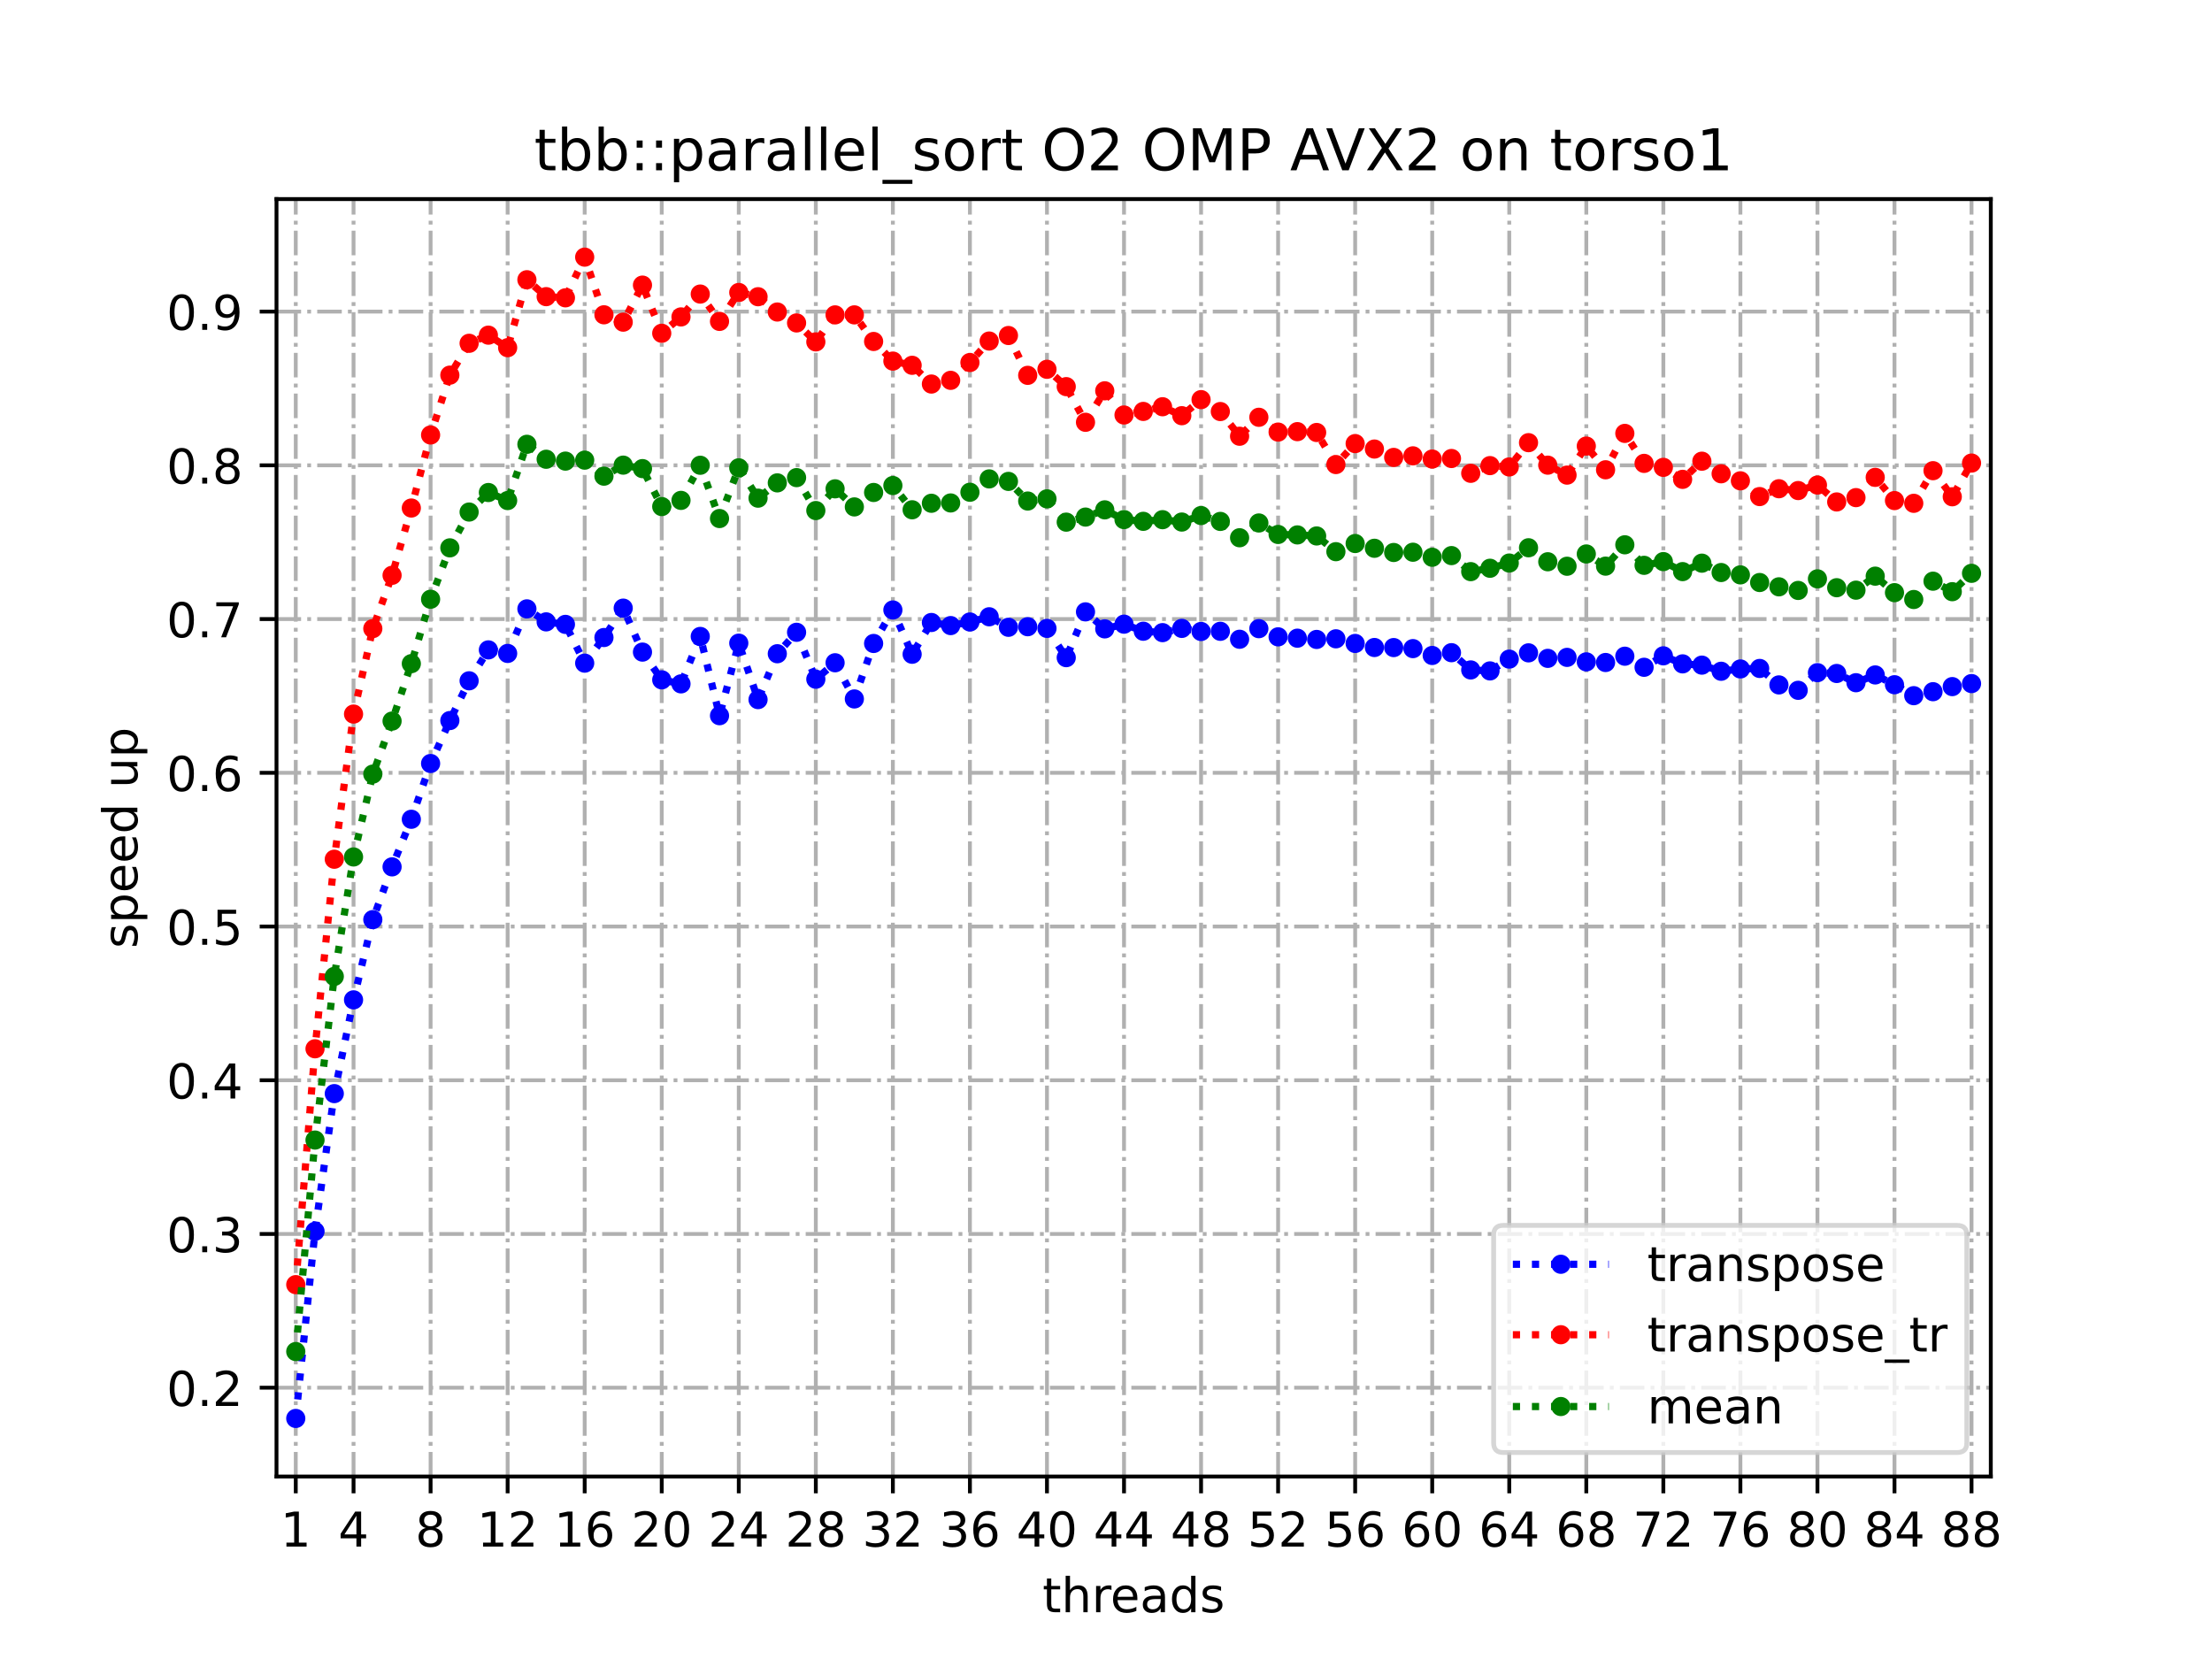<?xml version="1.0" encoding="utf-8" standalone="no"?>
<!DOCTYPE svg PUBLIC "-//W3C//DTD SVG 1.1//EN"
  "http://www.w3.org/Graphics/SVG/1.1/DTD/svg11.dtd">
<!-- Created with matplotlib (https://matplotlib.org/) -->
<svg height="345.6pt" version="1.1" viewBox="0 0 460.8 345.6" width="460.8pt" xmlns="http://www.w3.org/2000/svg" xmlns:xlink="http://www.w3.org/1999/xlink">
 <defs>
  <style type="text/css">
*{stroke-linecap:butt;stroke-linejoin:round;}
  </style>
 </defs>
 <g id="figure_1">
  <g id="patch_1">
   <path d="M 0 345.6 
L 460.8 345.6 
L 460.8 0 
L 0 0 
z
" style="fill:#ffffff;"/>
  </g>
  <g id="axes_1">
   <g id="patch_2">
    <path d="M 57.6 307.584 
L 414.72 307.584 
L 414.72 41.472 
L 57.6 41.472 
z
" style="fill:#ffffff;"/>
   </g>
   <g id="matplotlib.axis_1">
    <g id="xtick_1">
     <g id="line2d_1">
      <path clip-path="url(#p083eb4ed0b)" d="M 61.613 307.584 
L 61.613 41.472 
" style="fill:none;stroke:#b0b0b0;stroke-dasharray:5.12,1.28,0.8,1.28;stroke-dashoffset:0;stroke-width:0.8;"/>
     </g>
     <g id="line2d_2">
      <defs>
       <path d="M 0 0 
L 0 3.5 
" id="m6d3b098c2b" style="stroke:#000000;stroke-width:0.8;"/>
      </defs>
      <g>
       <use style="stroke:#000000;stroke-width:0.8;" x="61.613" xlink:href="#m6d3b098c2b" y="307.584"/>
      </g>
     </g>
     <g id="text_1">
      <!-- 1 -->
      <defs>
       <path d="M 12.406 8.297 
L 28.516 8.297 
L 28.516 63.922 
L 10.984 60.406 
L 10.984 69.391 
L 28.422 72.906 
L 38.281 72.906 
L 38.281 8.297 
L 54.391 8.297 
L 54.391 0 
L 12.406 0 
z
" id="DejaVuSans-49"/>
      </defs>
      <g transform="translate(58.431 322.182)scale(0.1 -0.1)">
       <use xlink:href="#DejaVuSans-49"/>
      </g>
     </g>
    </g>
    <g id="xtick_2">
     <g id="line2d_3">
      <path clip-path="url(#p083eb4ed0b)" d="M 73.65 307.584 
L 73.65 41.472 
" style="fill:none;stroke:#b0b0b0;stroke-dasharray:5.12,1.28,0.8,1.28;stroke-dashoffset:0;stroke-width:0.8;"/>
     </g>
     <g id="line2d_4">
      <g>
       <use style="stroke:#000000;stroke-width:0.8;" x="73.65" xlink:href="#m6d3b098c2b" y="307.584"/>
      </g>
     </g>
     <g id="text_2">
      <!-- 4 -->
      <defs>
       <path d="M 37.797 64.312 
L 12.891 25.391 
L 37.797 25.391 
z
M 35.203 72.906 
L 47.609 72.906 
L 47.609 25.391 
L 58.016 25.391 
L 58.016 17.188 
L 47.609 17.188 
L 47.609 0 
L 37.797 0 
L 37.797 17.188 
L 4.891 17.188 
L 4.891 26.703 
z
" id="DejaVuSans-52"/>
      </defs>
      <g transform="translate(70.469 322.182)scale(0.1 -0.1)">
       <use xlink:href="#DejaVuSans-52"/>
      </g>
     </g>
    </g>
    <g id="xtick_3">
     <g id="line2d_5">
      <path clip-path="url(#p083eb4ed0b)" d="M 89.701 307.584 
L 89.701 41.472 
" style="fill:none;stroke:#b0b0b0;stroke-dasharray:5.12,1.28,0.8,1.28;stroke-dashoffset:0;stroke-width:0.8;"/>
     </g>
     <g id="line2d_6">
      <g>
       <use style="stroke:#000000;stroke-width:0.8;" x="89.701" xlink:href="#m6d3b098c2b" y="307.584"/>
      </g>
     </g>
     <g id="text_3">
      <!-- 8 -->
      <defs>
       <path d="M 31.781 34.625 
Q 24.75 34.625 20.719 30.859 
Q 16.703 27.094 16.703 20.516 
Q 16.703 13.922 20.719 10.156 
Q 24.75 6.391 31.781 6.391 
Q 38.812 6.391 42.859 10.172 
Q 46.922 13.969 46.922 20.516 
Q 46.922 27.094 42.891 30.859 
Q 38.875 34.625 31.781 34.625 
z
M 21.922 38.812 
Q 15.578 40.375 12.031 44.719 
Q 8.5 49.078 8.5 55.328 
Q 8.5 64.062 14.719 69.141 
Q 20.953 74.219 31.781 74.219 
Q 42.672 74.219 48.875 69.141 
Q 55.078 64.062 55.078 55.328 
Q 55.078 49.078 51.531 44.719 
Q 48 40.375 41.703 38.812 
Q 48.828 37.156 52.797 32.312 
Q 56.781 27.484 56.781 20.516 
Q 56.781 9.906 50.312 4.234 
Q 43.844 -1.422 31.781 -1.422 
Q 19.734 -1.422 13.25 4.234 
Q 6.781 9.906 6.781 20.516 
Q 6.781 27.484 10.781 32.312 
Q 14.797 37.156 21.922 38.812 
z
M 18.312 54.391 
Q 18.312 48.734 21.844 45.562 
Q 25.391 42.391 31.781 42.391 
Q 38.141 42.391 41.719 45.562 
Q 45.312 48.734 45.312 54.391 
Q 45.312 60.062 41.719 63.234 
Q 38.141 66.406 31.781 66.406 
Q 25.391 66.406 21.844 63.234 
Q 18.312 60.062 18.312 54.391 
z
" id="DejaVuSans-56"/>
      </defs>
      <g transform="translate(86.519 322.182)scale(0.1 -0.1)">
       <use xlink:href="#DejaVuSans-56"/>
      </g>
     </g>
    </g>
    <g id="xtick_4">
     <g id="line2d_7">
      <path clip-path="url(#p083eb4ed0b)" d="M 105.751 307.584 
L 105.751 41.472 
" style="fill:none;stroke:#b0b0b0;stroke-dasharray:5.12,1.28,0.8,1.28;stroke-dashoffset:0;stroke-width:0.8;"/>
     </g>
     <g id="line2d_8">
      <g>
       <use style="stroke:#000000;stroke-width:0.8;" x="105.751" xlink:href="#m6d3b098c2b" y="307.584"/>
      </g>
     </g>
     <g id="text_4">
      <!-- 12 -->
      <defs>
       <path d="M 19.188 8.297 
L 53.609 8.297 
L 53.609 0 
L 7.328 0 
L 7.328 8.297 
Q 12.938 14.109 22.625 23.891 
Q 32.328 33.688 34.812 36.531 
Q 39.547 41.844 41.422 45.531 
Q 43.312 49.219 43.312 52.781 
Q 43.312 58.594 39.234 62.25 
Q 35.156 65.922 28.609 65.922 
Q 23.969 65.922 18.812 64.312 
Q 13.672 62.703 7.812 59.422 
L 7.812 69.391 
Q 13.766 71.781 18.938 73 
Q 24.125 74.219 28.422 74.219 
Q 39.75 74.219 46.484 68.547 
Q 53.219 62.891 53.219 53.422 
Q 53.219 48.922 51.531 44.891 
Q 49.859 40.875 45.406 35.406 
Q 44.188 33.984 37.641 27.219 
Q 31.109 20.453 19.188 8.297 
z
" id="DejaVuSans-50"/>
      </defs>
      <g transform="translate(99.389 322.182)scale(0.1 -0.1)">
       <use xlink:href="#DejaVuSans-49"/>
       <use x="63.623" xlink:href="#DejaVuSans-50"/>
      </g>
     </g>
    </g>
    <g id="xtick_5">
     <g id="line2d_9">
      <path clip-path="url(#p083eb4ed0b)" d="M 121.801 307.584 
L 121.801 41.472 
" style="fill:none;stroke:#b0b0b0;stroke-dasharray:5.12,1.28,0.8,1.28;stroke-dashoffset:0;stroke-width:0.8;"/>
     </g>
     <g id="line2d_10">
      <g>
       <use style="stroke:#000000;stroke-width:0.8;" x="121.801" xlink:href="#m6d3b098c2b" y="307.584"/>
      </g>
     </g>
     <g id="text_5">
      <!-- 16 -->
      <defs>
       <path d="M 33.016 40.375 
Q 26.375 40.375 22.484 35.828 
Q 18.609 31.297 18.609 23.391 
Q 18.609 15.531 22.484 10.953 
Q 26.375 6.391 33.016 6.391 
Q 39.656 6.391 43.531 10.953 
Q 47.406 15.531 47.406 23.391 
Q 47.406 31.297 43.531 35.828 
Q 39.656 40.375 33.016 40.375 
z
M 52.594 71.297 
L 52.594 62.312 
Q 48.875 64.062 45.094 64.984 
Q 41.312 65.922 37.594 65.922 
Q 27.828 65.922 22.672 59.328 
Q 17.531 52.734 16.797 39.406 
Q 19.672 43.656 24.016 45.922 
Q 28.375 48.188 33.594 48.188 
Q 44.578 48.188 50.953 41.516 
Q 57.328 34.859 57.328 23.391 
Q 57.328 12.156 50.688 5.359 
Q 44.047 -1.422 33.016 -1.422 
Q 20.359 -1.422 13.672 8.266 
Q 6.984 17.969 6.984 36.375 
Q 6.984 53.656 15.188 63.938 
Q 23.391 74.219 37.203 74.219 
Q 40.922 74.219 44.703 73.484 
Q 48.484 72.75 52.594 71.297 
z
" id="DejaVuSans-54"/>
      </defs>
      <g transform="translate(115.439 322.182)scale(0.1 -0.1)">
       <use xlink:href="#DejaVuSans-49"/>
       <use x="63.623" xlink:href="#DejaVuSans-54"/>
      </g>
     </g>
    </g>
    <g id="xtick_6">
     <g id="line2d_11">
      <path clip-path="url(#p083eb4ed0b)" d="M 137.852 307.584 
L 137.852 41.472 
" style="fill:none;stroke:#b0b0b0;stroke-dasharray:5.12,1.28,0.8,1.28;stroke-dashoffset:0;stroke-width:0.8;"/>
     </g>
     <g id="line2d_12">
      <g>
       <use style="stroke:#000000;stroke-width:0.8;" x="137.852" xlink:href="#m6d3b098c2b" y="307.584"/>
      </g>
     </g>
     <g id="text_6">
      <!-- 20 -->
      <defs>
       <path d="M 31.781 66.406 
Q 24.172 66.406 20.328 58.906 
Q 16.5 51.422 16.5 36.375 
Q 16.5 21.391 20.328 13.891 
Q 24.172 6.391 31.781 6.391 
Q 39.453 6.391 43.281 13.891 
Q 47.125 21.391 47.125 36.375 
Q 47.125 51.422 43.281 58.906 
Q 39.453 66.406 31.781 66.406 
z
M 31.781 74.219 
Q 44.047 74.219 50.516 64.516 
Q 56.984 54.828 56.984 36.375 
Q 56.984 17.969 50.516 8.266 
Q 44.047 -1.422 31.781 -1.422 
Q 19.531 -1.422 13.062 8.266 
Q 6.594 17.969 6.594 36.375 
Q 6.594 54.828 13.062 64.516 
Q 19.531 74.219 31.781 74.219 
z
" id="DejaVuSans-48"/>
      </defs>
      <g transform="translate(131.489 322.182)scale(0.1 -0.1)">
       <use xlink:href="#DejaVuSans-50"/>
       <use x="63.623" xlink:href="#DejaVuSans-48"/>
      </g>
     </g>
    </g>
    <g id="xtick_7">
     <g id="line2d_13">
      <path clip-path="url(#p083eb4ed0b)" d="M 153.902 307.584 
L 153.902 41.472 
" style="fill:none;stroke:#b0b0b0;stroke-dasharray:5.12,1.28,0.8,1.28;stroke-dashoffset:0;stroke-width:0.8;"/>
     </g>
     <g id="line2d_14">
      <g>
       <use style="stroke:#000000;stroke-width:0.8;" x="153.902" xlink:href="#m6d3b098c2b" y="307.584"/>
      </g>
     </g>
     <g id="text_7">
      <!-- 24 -->
      <g transform="translate(147.54 322.182)scale(0.1 -0.1)">
       <use xlink:href="#DejaVuSans-50"/>
       <use x="63.623" xlink:href="#DejaVuSans-52"/>
      </g>
     </g>
    </g>
    <g id="xtick_8">
     <g id="line2d_15">
      <path clip-path="url(#p083eb4ed0b)" d="M 169.952 307.584 
L 169.952 41.472 
" style="fill:none;stroke:#b0b0b0;stroke-dasharray:5.12,1.28,0.8,1.28;stroke-dashoffset:0;stroke-width:0.8;"/>
     </g>
     <g id="line2d_16">
      <g>
       <use style="stroke:#000000;stroke-width:0.8;" x="169.952" xlink:href="#m6d3b098c2b" y="307.584"/>
      </g>
     </g>
     <g id="text_8">
      <!-- 28 -->
      <g transform="translate(163.59 322.182)scale(0.1 -0.1)">
       <use xlink:href="#DejaVuSans-50"/>
       <use x="63.623" xlink:href="#DejaVuSans-56"/>
      </g>
     </g>
    </g>
    <g id="xtick_9">
     <g id="line2d_17">
      <path clip-path="url(#p083eb4ed0b)" d="M 186.003 307.584 
L 186.003 41.472 
" style="fill:none;stroke:#b0b0b0;stroke-dasharray:5.12,1.28,0.8,1.28;stroke-dashoffset:0;stroke-width:0.8;"/>
     </g>
     <g id="line2d_18">
      <g>
       <use style="stroke:#000000;stroke-width:0.8;" x="186.003" xlink:href="#m6d3b098c2b" y="307.584"/>
      </g>
     </g>
     <g id="text_9">
      <!-- 32 -->
      <defs>
       <path d="M 40.578 39.312 
Q 47.656 37.797 51.625 33 
Q 55.609 28.219 55.609 21.188 
Q 55.609 10.406 48.188 4.484 
Q 40.766 -1.422 27.094 -1.422 
Q 22.516 -1.422 17.656 -0.516 
Q 12.797 0.391 7.625 2.203 
L 7.625 11.719 
Q 11.719 9.328 16.594 8.109 
Q 21.484 6.891 26.812 6.891 
Q 36.078 6.891 40.938 10.547 
Q 45.797 14.203 45.797 21.188 
Q 45.797 27.641 41.281 31.266 
Q 36.766 34.906 28.719 34.906 
L 20.219 34.906 
L 20.219 43.016 
L 29.109 43.016 
Q 36.375 43.016 40.234 45.922 
Q 44.094 48.828 44.094 54.297 
Q 44.094 59.906 40.109 62.906 
Q 36.141 65.922 28.719 65.922 
Q 24.656 65.922 20.016 65.031 
Q 15.375 64.156 9.812 62.312 
L 9.812 71.094 
Q 15.438 72.656 20.344 73.438 
Q 25.25 74.219 29.594 74.219 
Q 40.828 74.219 47.359 69.109 
Q 53.906 64.016 53.906 55.328 
Q 53.906 49.266 50.438 45.094 
Q 46.969 40.922 40.578 39.312 
z
" id="DejaVuSans-51"/>
      </defs>
      <g transform="translate(179.64 322.182)scale(0.1 -0.1)">
       <use xlink:href="#DejaVuSans-51"/>
       <use x="63.623" xlink:href="#DejaVuSans-50"/>
      </g>
     </g>
    </g>
    <g id="xtick_10">
     <g id="line2d_19">
      <path clip-path="url(#p083eb4ed0b)" d="M 202.053 307.584 
L 202.053 41.472 
" style="fill:none;stroke:#b0b0b0;stroke-dasharray:5.12,1.28,0.8,1.28;stroke-dashoffset:0;stroke-width:0.8;"/>
     </g>
     <g id="line2d_20">
      <g>
       <use style="stroke:#000000;stroke-width:0.8;" x="202.053" xlink:href="#m6d3b098c2b" y="307.584"/>
      </g>
     </g>
     <g id="text_10">
      <!-- 36 -->
      <g transform="translate(195.691 322.182)scale(0.1 -0.1)">
       <use xlink:href="#DejaVuSans-51"/>
       <use x="63.623" xlink:href="#DejaVuSans-54"/>
      </g>
     </g>
    </g>
    <g id="xtick_11">
     <g id="line2d_21">
      <path clip-path="url(#p083eb4ed0b)" d="M 218.103 307.584 
L 218.103 41.472 
" style="fill:none;stroke:#b0b0b0;stroke-dasharray:5.12,1.28,0.8,1.28;stroke-dashoffset:0;stroke-width:0.8;"/>
     </g>
     <g id="line2d_22">
      <g>
       <use style="stroke:#000000;stroke-width:0.8;" x="218.103" xlink:href="#m6d3b098c2b" y="307.584"/>
      </g>
     </g>
     <g id="text_11">
      <!-- 40 -->
      <g transform="translate(211.741 322.182)scale(0.1 -0.1)">
       <use xlink:href="#DejaVuSans-52"/>
       <use x="63.623" xlink:href="#DejaVuSans-48"/>
      </g>
     </g>
    </g>
    <g id="xtick_12">
     <g id="line2d_23">
      <path clip-path="url(#p083eb4ed0b)" d="M 234.154 307.584 
L 234.154 41.472 
" style="fill:none;stroke:#b0b0b0;stroke-dasharray:5.12,1.28,0.8,1.28;stroke-dashoffset:0;stroke-width:0.8;"/>
     </g>
     <g id="line2d_24">
      <g>
       <use style="stroke:#000000;stroke-width:0.8;" x="234.154" xlink:href="#m6d3b098c2b" y="307.584"/>
      </g>
     </g>
     <g id="text_12">
      <!-- 44 -->
      <g transform="translate(227.791 322.182)scale(0.1 -0.1)">
       <use xlink:href="#DejaVuSans-52"/>
       <use x="63.623" xlink:href="#DejaVuSans-52"/>
      </g>
     </g>
    </g>
    <g id="xtick_13">
     <g id="line2d_25">
      <path clip-path="url(#p083eb4ed0b)" d="M 250.204 307.584 
L 250.204 41.472 
" style="fill:none;stroke:#b0b0b0;stroke-dasharray:5.12,1.28,0.8,1.28;stroke-dashoffset:0;stroke-width:0.8;"/>
     </g>
     <g id="line2d_26">
      <g>
       <use style="stroke:#000000;stroke-width:0.8;" x="250.204" xlink:href="#m6d3b098c2b" y="307.584"/>
      </g>
     </g>
     <g id="text_13">
      <!-- 48 -->
      <g transform="translate(243.842 322.182)scale(0.1 -0.1)">
       <use xlink:href="#DejaVuSans-52"/>
       <use x="63.623" xlink:href="#DejaVuSans-56"/>
      </g>
     </g>
    </g>
    <g id="xtick_14">
     <g id="line2d_27">
      <path clip-path="url(#p083eb4ed0b)" d="M 266.254 307.584 
L 266.254 41.472 
" style="fill:none;stroke:#b0b0b0;stroke-dasharray:5.12,1.28,0.8,1.28;stroke-dashoffset:0;stroke-width:0.8;"/>
     </g>
     <g id="line2d_28">
      <g>
       <use style="stroke:#000000;stroke-width:0.8;" x="266.254" xlink:href="#m6d3b098c2b" y="307.584"/>
      </g>
     </g>
     <g id="text_14">
      <!-- 52 -->
      <defs>
       <path d="M 10.797 72.906 
L 49.516 72.906 
L 49.516 64.594 
L 19.828 64.594 
L 19.828 46.734 
Q 21.969 47.469 24.109 47.828 
Q 26.266 48.188 28.422 48.188 
Q 40.625 48.188 47.75 41.5 
Q 54.891 34.812 54.891 23.391 
Q 54.891 11.625 47.562 5.094 
Q 40.234 -1.422 26.906 -1.422 
Q 22.312 -1.422 17.547 -0.641 
Q 12.797 0.141 7.719 1.703 
L 7.719 11.625 
Q 12.109 9.234 16.797 8.062 
Q 21.484 6.891 26.703 6.891 
Q 35.156 6.891 40.078 11.328 
Q 45.016 15.766 45.016 23.391 
Q 45.016 31 40.078 35.438 
Q 35.156 39.891 26.703 39.891 
Q 22.75 39.891 18.812 39.016 
Q 14.891 38.141 10.797 36.281 
z
" id="DejaVuSans-53"/>
      </defs>
      <g transform="translate(259.892 322.182)scale(0.1 -0.1)">
       <use xlink:href="#DejaVuSans-53"/>
       <use x="63.623" xlink:href="#DejaVuSans-50"/>
      </g>
     </g>
    </g>
    <g id="xtick_15">
     <g id="line2d_29">
      <path clip-path="url(#p083eb4ed0b)" d="M 282.305 307.584 
L 282.305 41.472 
" style="fill:none;stroke:#b0b0b0;stroke-dasharray:5.12,1.28,0.8,1.28;stroke-dashoffset:0;stroke-width:0.8;"/>
     </g>
     <g id="line2d_30">
      <g>
       <use style="stroke:#000000;stroke-width:0.8;" x="282.305" xlink:href="#m6d3b098c2b" y="307.584"/>
      </g>
     </g>
     <g id="text_15">
      <!-- 56 -->
      <g transform="translate(275.942 322.182)scale(0.1 -0.1)">
       <use xlink:href="#DejaVuSans-53"/>
       <use x="63.623" xlink:href="#DejaVuSans-54"/>
      </g>
     </g>
    </g>
    <g id="xtick_16">
     <g id="line2d_31">
      <path clip-path="url(#p083eb4ed0b)" d="M 298.355 307.584 
L 298.355 41.472 
" style="fill:none;stroke:#b0b0b0;stroke-dasharray:5.12,1.28,0.8,1.28;stroke-dashoffset:0;stroke-width:0.8;"/>
     </g>
     <g id="line2d_32">
      <g>
       <use style="stroke:#000000;stroke-width:0.8;" x="298.355" xlink:href="#m6d3b098c2b" y="307.584"/>
      </g>
     </g>
     <g id="text_16">
      <!-- 60 -->
      <g transform="translate(291.993 322.182)scale(0.1 -0.1)">
       <use xlink:href="#DejaVuSans-54"/>
       <use x="63.623" xlink:href="#DejaVuSans-48"/>
      </g>
     </g>
    </g>
    <g id="xtick_17">
     <g id="line2d_33">
      <path clip-path="url(#p083eb4ed0b)" d="M 314.405 307.584 
L 314.405 41.472 
" style="fill:none;stroke:#b0b0b0;stroke-dasharray:5.12,1.28,0.8,1.28;stroke-dashoffset:0;stroke-width:0.8;"/>
     </g>
     <g id="line2d_34">
      <g>
       <use style="stroke:#000000;stroke-width:0.8;" x="314.405" xlink:href="#m6d3b098c2b" y="307.584"/>
      </g>
     </g>
     <g id="text_17">
      <!-- 64 -->
      <g transform="translate(308.043 322.182)scale(0.1 -0.1)">
       <use xlink:href="#DejaVuSans-54"/>
       <use x="63.623" xlink:href="#DejaVuSans-52"/>
      </g>
     </g>
    </g>
    <g id="xtick_18">
     <g id="line2d_35">
      <path clip-path="url(#p083eb4ed0b)" d="M 330.456 307.584 
L 330.456 41.472 
" style="fill:none;stroke:#b0b0b0;stroke-dasharray:5.12,1.28,0.8,1.28;stroke-dashoffset:0;stroke-width:0.8;"/>
     </g>
     <g id="line2d_36">
      <g>
       <use style="stroke:#000000;stroke-width:0.8;" x="330.456" xlink:href="#m6d3b098c2b" y="307.584"/>
      </g>
     </g>
     <g id="text_18">
      <!-- 68 -->
      <g transform="translate(324.093 322.182)scale(0.1 -0.1)">
       <use xlink:href="#DejaVuSans-54"/>
       <use x="63.623" xlink:href="#DejaVuSans-56"/>
      </g>
     </g>
    </g>
    <g id="xtick_19">
     <g id="line2d_37">
      <path clip-path="url(#p083eb4ed0b)" d="M 346.506 307.584 
L 346.506 41.472 
" style="fill:none;stroke:#b0b0b0;stroke-dasharray:5.12,1.28,0.8,1.28;stroke-dashoffset:0;stroke-width:0.8;"/>
     </g>
     <g id="line2d_38">
      <g>
       <use style="stroke:#000000;stroke-width:0.8;" x="346.506" xlink:href="#m6d3b098c2b" y="307.584"/>
      </g>
     </g>
     <g id="text_19">
      <!-- 72 -->
      <defs>
       <path d="M 8.203 72.906 
L 55.078 72.906 
L 55.078 68.703 
L 28.609 0 
L 18.312 0 
L 43.219 64.594 
L 8.203 64.594 
z
" id="DejaVuSans-55"/>
      </defs>
      <g transform="translate(340.144 322.182)scale(0.1 -0.1)">
       <use xlink:href="#DejaVuSans-55"/>
       <use x="63.623" xlink:href="#DejaVuSans-50"/>
      </g>
     </g>
    </g>
    <g id="xtick_20">
     <g id="line2d_39">
      <path clip-path="url(#p083eb4ed0b)" d="M 362.556 307.584 
L 362.556 41.472 
" style="fill:none;stroke:#b0b0b0;stroke-dasharray:5.12,1.28,0.8,1.28;stroke-dashoffset:0;stroke-width:0.8;"/>
     </g>
     <g id="line2d_40">
      <g>
       <use style="stroke:#000000;stroke-width:0.8;" x="362.556" xlink:href="#m6d3b098c2b" y="307.584"/>
      </g>
     </g>
     <g id="text_20">
      <!-- 76 -->
      <g transform="translate(356.194 322.182)scale(0.1 -0.1)">
       <use xlink:href="#DejaVuSans-55"/>
       <use x="63.623" xlink:href="#DejaVuSans-54"/>
      </g>
     </g>
    </g>
    <g id="xtick_21">
     <g id="line2d_41">
      <path clip-path="url(#p083eb4ed0b)" d="M 378.607 307.584 
L 378.607 41.472 
" style="fill:none;stroke:#b0b0b0;stroke-dasharray:5.12,1.28,0.8,1.28;stroke-dashoffset:0;stroke-width:0.8;"/>
     </g>
     <g id="line2d_42">
      <g>
       <use style="stroke:#000000;stroke-width:0.8;" x="378.607" xlink:href="#m6d3b098c2b" y="307.584"/>
      </g>
     </g>
     <g id="text_21">
      <!-- 80 -->
      <g transform="translate(372.244 322.182)scale(0.1 -0.1)">
       <use xlink:href="#DejaVuSans-56"/>
       <use x="63.623" xlink:href="#DejaVuSans-48"/>
      </g>
     </g>
    </g>
    <g id="xtick_22">
     <g id="line2d_43">
      <path clip-path="url(#p083eb4ed0b)" d="M 394.657 307.584 
L 394.657 41.472 
" style="fill:none;stroke:#b0b0b0;stroke-dasharray:5.12,1.28,0.8,1.28;stroke-dashoffset:0;stroke-width:0.8;"/>
     </g>
     <g id="line2d_44">
      <g>
       <use style="stroke:#000000;stroke-width:0.8;" x="394.657" xlink:href="#m6d3b098c2b" y="307.584"/>
      </g>
     </g>
     <g id="text_22">
      <!-- 84 -->
      <g transform="translate(388.295 322.182)scale(0.1 -0.1)">
       <use xlink:href="#DejaVuSans-56"/>
       <use x="63.623" xlink:href="#DejaVuSans-52"/>
      </g>
     </g>
    </g>
    <g id="xtick_23">
     <g id="line2d_45">
      <path clip-path="url(#p083eb4ed0b)" d="M 410.707 307.584 
L 410.707 41.472 
" style="fill:none;stroke:#b0b0b0;stroke-dasharray:5.12,1.28,0.8,1.28;stroke-dashoffset:0;stroke-width:0.8;"/>
     </g>
     <g id="line2d_46">
      <g>
       <use style="stroke:#000000;stroke-width:0.8;" x="410.707" xlink:href="#m6d3b098c2b" y="307.584"/>
      </g>
     </g>
     <g id="text_23">
      <!-- 88 -->
      <g transform="translate(404.345 322.182)scale(0.1 -0.1)">
       <use xlink:href="#DejaVuSans-56"/>
       <use x="63.623" xlink:href="#DejaVuSans-56"/>
      </g>
     </g>
    </g>
    <g id="text_24">
     <!-- threads -->
     <defs>
      <path d="M 18.312 70.219 
L 18.312 54.688 
L 36.812 54.688 
L 36.812 47.703 
L 18.312 47.703 
L 18.312 18.016 
Q 18.312 11.328 20.141 9.422 
Q 21.969 7.516 27.594 7.516 
L 36.812 7.516 
L 36.812 0 
L 27.594 0 
Q 17.188 0 13.234 3.875 
Q 9.281 7.766 9.281 18.016 
L 9.281 47.703 
L 2.688 47.703 
L 2.688 54.688 
L 9.281 54.688 
L 9.281 70.219 
z
" id="DejaVuSans-116"/>
      <path d="M 54.891 33.016 
L 54.891 0 
L 45.906 0 
L 45.906 32.719 
Q 45.906 40.484 42.875 44.328 
Q 39.844 48.188 33.797 48.188 
Q 26.516 48.188 22.312 43.547 
Q 18.109 38.922 18.109 30.906 
L 18.109 0 
L 9.078 0 
L 9.078 75.984 
L 18.109 75.984 
L 18.109 46.188 
Q 21.344 51.125 25.703 53.562 
Q 30.078 56 35.797 56 
Q 45.219 56 50.047 50.172 
Q 54.891 44.344 54.891 33.016 
z
" id="DejaVuSans-104"/>
      <path d="M 41.109 46.297 
Q 39.594 47.172 37.812 47.578 
Q 36.031 48 33.891 48 
Q 26.266 48 22.188 43.047 
Q 18.109 38.094 18.109 28.812 
L 18.109 0 
L 9.078 0 
L 9.078 54.688 
L 18.109 54.688 
L 18.109 46.188 
Q 20.953 51.172 25.484 53.578 
Q 30.031 56 36.531 56 
Q 37.453 56 38.578 55.875 
Q 39.703 55.766 41.062 55.516 
z
" id="DejaVuSans-114"/>
      <path d="M 56.203 29.594 
L 56.203 25.203 
L 14.891 25.203 
Q 15.484 15.922 20.484 11.062 
Q 25.484 6.203 34.422 6.203 
Q 39.594 6.203 44.453 7.469 
Q 49.312 8.734 54.109 11.281 
L 54.109 2.781 
Q 49.266 0.734 44.188 -0.344 
Q 39.109 -1.422 33.891 -1.422 
Q 20.797 -1.422 13.156 6.188 
Q 5.516 13.812 5.516 26.812 
Q 5.516 40.234 12.766 48.109 
Q 20.016 56 32.328 56 
Q 43.359 56 49.781 48.891 
Q 56.203 41.797 56.203 29.594 
z
M 47.219 32.234 
Q 47.125 39.594 43.094 43.984 
Q 39.062 48.391 32.422 48.391 
Q 24.906 48.391 20.391 44.141 
Q 15.875 39.891 15.188 32.172 
z
" id="DejaVuSans-101"/>
      <path d="M 34.281 27.484 
Q 23.391 27.484 19.188 25 
Q 14.984 22.516 14.984 16.5 
Q 14.984 11.719 18.141 8.906 
Q 21.297 6.109 26.703 6.109 
Q 34.188 6.109 38.703 11.406 
Q 43.219 16.703 43.219 25.484 
L 43.219 27.484 
z
M 52.203 31.203 
L 52.203 0 
L 43.219 0 
L 43.219 8.297 
Q 40.141 3.328 35.547 0.953 
Q 30.953 -1.422 24.312 -1.422 
Q 15.922 -1.422 10.953 3.297 
Q 6 8.016 6 15.922 
Q 6 25.141 12.172 29.828 
Q 18.359 34.516 30.609 34.516 
L 43.219 34.516 
L 43.219 35.406 
Q 43.219 41.609 39.141 45 
Q 35.062 48.391 27.688 48.391 
Q 23 48.391 18.547 47.266 
Q 14.109 46.141 10.016 43.891 
L 10.016 52.203 
Q 14.938 54.109 19.578 55.047 
Q 24.219 56 28.609 56 
Q 40.484 56 46.344 49.844 
Q 52.203 43.703 52.203 31.203 
z
" id="DejaVuSans-97"/>
      <path d="M 45.406 46.391 
L 45.406 75.984 
L 54.391 75.984 
L 54.391 0 
L 45.406 0 
L 45.406 8.203 
Q 42.578 3.328 38.25 0.953 
Q 33.938 -1.422 27.875 -1.422 
Q 17.969 -1.422 11.734 6.484 
Q 5.516 14.406 5.516 27.297 
Q 5.516 40.188 11.734 48.094 
Q 17.969 56 27.875 56 
Q 33.938 56 38.25 53.625 
Q 42.578 51.266 45.406 46.391 
z
M 14.797 27.297 
Q 14.797 17.391 18.875 11.75 
Q 22.953 6.109 30.078 6.109 
Q 37.203 6.109 41.297 11.75 
Q 45.406 17.391 45.406 27.297 
Q 45.406 37.203 41.297 42.844 
Q 37.203 48.484 30.078 48.484 
Q 22.953 48.484 18.875 42.844 
Q 14.797 37.203 14.797 27.297 
z
" id="DejaVuSans-100"/>
      <path d="M 44.281 53.078 
L 44.281 44.578 
Q 40.484 46.531 36.375 47.5 
Q 32.281 48.484 27.875 48.484 
Q 21.188 48.484 17.844 46.438 
Q 14.5 44.391 14.5 40.281 
Q 14.5 37.156 16.891 35.375 
Q 19.281 33.594 26.516 31.984 
L 29.594 31.297 
Q 39.156 29.25 43.188 25.516 
Q 47.219 21.781 47.219 15.094 
Q 47.219 7.469 41.188 3.016 
Q 35.156 -1.422 24.609 -1.422 
Q 20.219 -1.422 15.453 -0.562 
Q 10.688 0.297 5.422 2 
L 5.422 11.281 
Q 10.406 8.688 15.234 7.391 
Q 20.062 6.109 24.812 6.109 
Q 31.156 6.109 34.562 8.281 
Q 37.984 10.453 37.984 14.406 
Q 37.984 18.062 35.516 20.016 
Q 33.062 21.969 24.703 23.781 
L 21.578 24.516 
Q 13.234 26.266 9.516 29.906 
Q 5.812 33.547 5.812 39.891 
Q 5.812 47.609 11.281 51.797 
Q 16.75 56 26.812 56 
Q 31.781 56 36.172 55.266 
Q 40.578 54.547 44.281 53.078 
z
" id="DejaVuSans-115"/>
     </defs>
     <g transform="translate(217.169 335.861)scale(0.1 -0.1)">
      <use xlink:href="#DejaVuSans-116"/>
      <use x="39.209" xlink:href="#DejaVuSans-104"/>
      <use x="102.588" xlink:href="#DejaVuSans-114"/>
      <use x="141.451" xlink:href="#DejaVuSans-101"/>
      <use x="202.975" xlink:href="#DejaVuSans-97"/>
      <use x="264.254" xlink:href="#DejaVuSans-100"/>
      <use x="327.73" xlink:href="#DejaVuSans-115"/>
     </g>
    </g>
   </g>
   <g id="matplotlib.axis_2">
    <g id="ytick_1">
     <g id="line2d_47">
      <path clip-path="url(#p083eb4ed0b)" d="M 57.6 289.086 
L 414.72 289.086 
" style="fill:none;stroke:#b0b0b0;stroke-dasharray:5.12,1.28,0.8,1.28;stroke-dashoffset:0;stroke-width:0.8;"/>
     </g>
     <g id="line2d_48">
      <defs>
       <path d="M 0 0 
L -3.5 0 
" id="mf0bd3898cb" style="stroke:#000000;stroke-width:0.8;"/>
      </defs>
      <g>
       <use style="stroke:#000000;stroke-width:0.8;" x="57.6" xlink:href="#mf0bd3898cb" y="289.086"/>
      </g>
     </g>
     <g id="text_25">
      <!-- 0.2 -->
      <defs>
       <path d="M 10.688 12.406 
L 21 12.406 
L 21 0 
L 10.688 0 
z
" id="DejaVuSans-46"/>
      </defs>
      <g transform="translate(34.697 292.886)scale(0.1 -0.1)">
       <use xlink:href="#DejaVuSans-48"/>
       <use x="63.623" xlink:href="#DejaVuSans-46"/>
       <use x="95.41" xlink:href="#DejaVuSans-50"/>
      </g>
     </g>
    </g>
    <g id="ytick_2">
     <g id="line2d_49">
      <path clip-path="url(#p083eb4ed0b)" d="M 57.6 257.062 
L 414.72 257.062 
" style="fill:none;stroke:#b0b0b0;stroke-dasharray:5.12,1.28,0.8,1.28;stroke-dashoffset:0;stroke-width:0.8;"/>
     </g>
     <g id="line2d_50">
      <g>
       <use style="stroke:#000000;stroke-width:0.8;" x="57.6" xlink:href="#mf0bd3898cb" y="257.062"/>
      </g>
     </g>
     <g id="text_26">
      <!-- 0.3 -->
      <g transform="translate(34.697 260.861)scale(0.1 -0.1)">
       <use xlink:href="#DejaVuSans-48"/>
       <use x="63.623" xlink:href="#DejaVuSans-46"/>
       <use x="95.41" xlink:href="#DejaVuSans-51"/>
      </g>
     </g>
    </g>
    <g id="ytick_3">
     <g id="line2d_51">
      <path clip-path="url(#p083eb4ed0b)" d="M 57.6 225.037 
L 414.72 225.037 
" style="fill:none;stroke:#b0b0b0;stroke-dasharray:5.12,1.28,0.8,1.28;stroke-dashoffset:0;stroke-width:0.8;"/>
     </g>
     <g id="line2d_52">
      <g>
       <use style="stroke:#000000;stroke-width:0.8;" x="57.6" xlink:href="#mf0bd3898cb" y="225.037"/>
      </g>
     </g>
     <g id="text_27">
      <!-- 0.4 -->
      <g transform="translate(34.697 228.836)scale(0.1 -0.1)">
       <use xlink:href="#DejaVuSans-48"/>
       <use x="63.623" xlink:href="#DejaVuSans-46"/>
       <use x="95.41" xlink:href="#DejaVuSans-52"/>
      </g>
     </g>
    </g>
    <g id="ytick_4">
     <g id="line2d_53">
      <path clip-path="url(#p083eb4ed0b)" d="M 57.6 193.012 
L 414.72 193.012 
" style="fill:none;stroke:#b0b0b0;stroke-dasharray:5.12,1.28,0.8,1.28;stroke-dashoffset:0;stroke-width:0.8;"/>
     </g>
     <g id="line2d_54">
      <g>
       <use style="stroke:#000000;stroke-width:0.8;" x="57.6" xlink:href="#mf0bd3898cb" y="193.012"/>
      </g>
     </g>
     <g id="text_28">
      <!-- 0.5 -->
      <g transform="translate(34.697 196.811)scale(0.1 -0.1)">
       <use xlink:href="#DejaVuSans-48"/>
       <use x="63.623" xlink:href="#DejaVuSans-46"/>
       <use x="95.41" xlink:href="#DejaVuSans-53"/>
      </g>
     </g>
    </g>
    <g id="ytick_5">
     <g id="line2d_55">
      <path clip-path="url(#p083eb4ed0b)" d="M 57.6 160.987 
L 414.72 160.987 
" style="fill:none;stroke:#b0b0b0;stroke-dasharray:5.12,1.28,0.8,1.28;stroke-dashoffset:0;stroke-width:0.8;"/>
     </g>
     <g id="line2d_56">
      <g>
       <use style="stroke:#000000;stroke-width:0.8;" x="57.6" xlink:href="#mf0bd3898cb" y="160.987"/>
      </g>
     </g>
     <g id="text_29">
      <!-- 0.6 -->
      <g transform="translate(34.697 164.786)scale(0.1 -0.1)">
       <use xlink:href="#DejaVuSans-48"/>
       <use x="63.623" xlink:href="#DejaVuSans-46"/>
       <use x="95.41" xlink:href="#DejaVuSans-54"/>
      </g>
     </g>
    </g>
    <g id="ytick_6">
     <g id="line2d_57">
      <path clip-path="url(#p083eb4ed0b)" d="M 57.6 128.962 
L 414.72 128.962 
" style="fill:none;stroke:#b0b0b0;stroke-dasharray:5.12,1.28,0.8,1.28;stroke-dashoffset:0;stroke-width:0.8;"/>
     </g>
     <g id="line2d_58">
      <g>
       <use style="stroke:#000000;stroke-width:0.8;" x="57.6" xlink:href="#mf0bd3898cb" y="128.962"/>
      </g>
     </g>
     <g id="text_30">
      <!-- 0.7 -->
      <g transform="translate(34.697 132.761)scale(0.1 -0.1)">
       <use xlink:href="#DejaVuSans-48"/>
       <use x="63.623" xlink:href="#DejaVuSans-46"/>
       <use x="95.41" xlink:href="#DejaVuSans-55"/>
      </g>
     </g>
    </g>
    <g id="ytick_7">
     <g id="line2d_59">
      <path clip-path="url(#p083eb4ed0b)" d="M 57.6 96.937 
L 414.72 96.937 
" style="fill:none;stroke:#b0b0b0;stroke-dasharray:5.12,1.28,0.8,1.28;stroke-dashoffset:0;stroke-width:0.8;"/>
     </g>
     <g id="line2d_60">
      <g>
       <use style="stroke:#000000;stroke-width:0.8;" x="57.6" xlink:href="#mf0bd3898cb" y="96.937"/>
      </g>
     </g>
     <g id="text_31">
      <!-- 0.8 -->
      <g transform="translate(34.697 100.737)scale(0.1 -0.1)">
       <use xlink:href="#DejaVuSans-48"/>
       <use x="63.623" xlink:href="#DejaVuSans-46"/>
       <use x="95.41" xlink:href="#DejaVuSans-56"/>
      </g>
     </g>
    </g>
    <g id="ytick_8">
     <g id="line2d_61">
      <path clip-path="url(#p083eb4ed0b)" d="M 57.6 64.912 
L 414.72 64.912 
" style="fill:none;stroke:#b0b0b0;stroke-dasharray:5.12,1.28,0.8,1.28;stroke-dashoffset:0;stroke-width:0.8;"/>
     </g>
     <g id="line2d_62">
      <g>
       <use style="stroke:#000000;stroke-width:0.8;" x="57.6" xlink:href="#mf0bd3898cb" y="64.912"/>
      </g>
     </g>
     <g id="text_32">
      <!-- 0.9 -->
      <defs>
       <path d="M 10.984 1.516 
L 10.984 10.5 
Q 14.703 8.734 18.5 7.812 
Q 22.312 6.891 25.984 6.891 
Q 35.75 6.891 40.891 13.453 
Q 46.047 20.016 46.781 33.406 
Q 43.953 29.203 39.594 26.953 
Q 35.25 24.703 29.984 24.703 
Q 19.047 24.703 12.672 31.312 
Q 6.297 37.938 6.297 49.422 
Q 6.297 60.641 12.938 67.422 
Q 19.578 74.219 30.609 74.219 
Q 43.266 74.219 49.922 64.516 
Q 56.594 54.828 56.594 36.375 
Q 56.594 19.141 48.406 8.859 
Q 40.234 -1.422 26.422 -1.422 
Q 22.703 -1.422 18.891 -0.688 
Q 15.094 0.047 10.984 1.516 
z
M 30.609 32.422 
Q 37.25 32.422 41.125 36.953 
Q 45.016 41.5 45.016 49.422 
Q 45.016 57.281 41.125 61.844 
Q 37.25 66.406 30.609 66.406 
Q 23.969 66.406 20.094 61.844 
Q 16.219 57.281 16.219 49.422 
Q 16.219 41.5 20.094 36.953 
Q 23.969 32.422 30.609 32.422 
z
" id="DejaVuSans-57"/>
      </defs>
      <g transform="translate(34.697 68.712)scale(0.1 -0.1)">
       <use xlink:href="#DejaVuSans-48"/>
       <use x="63.623" xlink:href="#DejaVuSans-46"/>
       <use x="95.41" xlink:href="#DejaVuSans-57"/>
      </g>
     </g>
    </g>
    <g id="text_33">
     <!-- speed up -->
     <defs>
      <path d="M 18.109 8.203 
L 18.109 -20.797 
L 9.078 -20.797 
L 9.078 54.688 
L 18.109 54.688 
L 18.109 46.391 
Q 20.953 51.266 25.266 53.625 
Q 29.594 56 35.594 56 
Q 45.562 56 51.781 48.094 
Q 58.016 40.188 58.016 27.297 
Q 58.016 14.406 51.781 6.484 
Q 45.562 -1.422 35.594 -1.422 
Q 29.594 -1.422 25.266 0.953 
Q 20.953 3.328 18.109 8.203 
z
M 48.688 27.297 
Q 48.688 37.203 44.609 42.844 
Q 40.531 48.484 33.406 48.484 
Q 26.266 48.484 22.188 42.844 
Q 18.109 37.203 18.109 27.297 
Q 18.109 17.391 22.188 11.75 
Q 26.266 6.109 33.406 6.109 
Q 40.531 6.109 44.609 11.75 
Q 48.688 17.391 48.688 27.297 
z
" id="DejaVuSans-112"/>
      <path id="DejaVuSans-32"/>
      <path d="M 8.5 21.578 
L 8.5 54.688 
L 17.484 54.688 
L 17.484 21.922 
Q 17.484 14.156 20.5 10.266 
Q 23.531 6.391 29.594 6.391 
Q 36.859 6.391 41.078 11.031 
Q 45.312 15.672 45.312 23.688 
L 45.312 54.688 
L 54.297 54.688 
L 54.297 0 
L 45.312 0 
L 45.312 8.406 
Q 42.047 3.422 37.719 1 
Q 33.406 -1.422 27.688 -1.422 
Q 18.266 -1.422 13.375 4.438 
Q 8.5 10.297 8.5 21.578 
z
M 31.109 56 
z
" id="DejaVuSans-117"/>
     </defs>
     <g transform="translate(28.617 197.566)rotate(-90)scale(0.1 -0.1)">
      <use xlink:href="#DejaVuSans-115"/>
      <use x="52.1" xlink:href="#DejaVuSans-112"/>
      <use x="115.576" xlink:href="#DejaVuSans-101"/>
      <use x="177.1" xlink:href="#DejaVuSans-101"/>
      <use x="238.623" xlink:href="#DejaVuSans-100"/>
      <use x="302.1" xlink:href="#DejaVuSans-32"/>
      <use x="333.887" xlink:href="#DejaVuSans-117"/>
      <use x="397.266" xlink:href="#DejaVuSans-112"/>
     </g>
    </g>
   </g>
   <g id="line2d_63">
    <path clip-path="url(#p083eb4ed0b)" d="M 61.613 295.488 
L 65.625 256.507 
L 69.638 227.818 
L 73.65 208.286 
L 77.663 191.571 
L 81.676 180.583 
L 85.688 170.669 
L 89.701 159.048 
L 93.713 150.107 
L 97.726 141.824 
L 101.738 135.383 
L 105.751 136.122 
L 109.764 126.839 
L 113.776 129.547 
L 117.789 130.071 
L 121.801 138.145 
L 125.814 132.808 
L 129.827 126.685 
L 133.839 135.845 
L 137.852 141.622 
L 141.864 142.462 
L 145.877 132.583 
L 149.889 149.092 
L 153.902 133.982 
L 157.915 145.74 
L 161.927 136.185 
L 165.94 131.718 
L 169.952 141.493 
L 173.965 138.065 
L 177.978 145.603 
L 181.99 134.047 
L 186.003 127.071 
L 190.015 136.292 
L 194.028 129.677 
L 198.04 130.32 
L 202.053 129.572 
L 206.066 128.486 
L 210.078 130.677 
L 214.091 130.557 
L 218.103 130.908 
L 222.116 137 
L 226.129 127.462 
L 230.141 131.007 
L 234.154 130.026 
L 238.166 131.496 
L 242.179 131.788 
L 246.191 130.907 
L 250.204 131.547 
L 254.217 131.511 
L 258.229 133.169 
L 262.242 130.963 
L 266.254 132.667 
L 270.267 132.945 
L 274.28 133.207 
L 278.292 133.076 
L 282.305 134.042 
L 286.317 134.887 
L 290.33 134.901 
L 294.342 135.118 
L 298.355 136.546 
L 302.368 135.968 
L 306.38 139.56 
L 310.393 139.763 
L 314.405 137.309 
L 318.418 136.002 
L 322.431 137.148 
L 326.443 136.945 
L 330.456 137.878 
L 334.468 138.009 
L 338.481 136.7 
L 342.493 139.009 
L 346.506 136.622 
L 350.519 138.296 
L 354.531 138.56 
L 358.544 139.836 
L 362.556 139.356 
L 366.569 139.25 
L 370.582 142.68 
L 374.594 143.805 
L 378.607 140.127 
L 382.619 140.298 
L 386.632 142.222 
L 390.644 140.603 
L 394.657 142.642 
L 398.67 144.922 
L 402.682 144.092 
L 406.695 143.033 
L 410.707 142.401 
" style="fill:none;stroke:#0000ff;stroke-dasharray:1.5,2.475;stroke-dashoffset:0;stroke-width:1.5;"/>
    <defs>
     <path d="M 0 1.5 
C 0.398 1.5 0.779 1.342 1.061 1.061 
C 1.342 0.779 1.5 0.398 1.5 0 
C 1.5 -0.398 1.342 -0.779 1.061 -1.061 
C 0.779 -1.342 0.398 -1.5 0 -1.5 
C -0.398 -1.5 -0.779 -1.342 -1.061 -1.061 
C -1.342 -0.779 -1.5 -0.398 -1.5 0 
C -1.5 0.398 -1.342 0.779 -1.061 1.061 
C -0.779 1.342 -0.398 1.5 0 1.5 
z
" id="m3cb068e9d0" style="stroke:#0000ff;"/>
    </defs>
    <g clip-path="url(#p083eb4ed0b)">
     <use style="fill:#0000ff;stroke:#0000ff;" x="61.613" xlink:href="#m3cb068e9d0" y="295.488"/>
     <use style="fill:#0000ff;stroke:#0000ff;" x="65.625" xlink:href="#m3cb068e9d0" y="256.507"/>
     <use style="fill:#0000ff;stroke:#0000ff;" x="69.638" xlink:href="#m3cb068e9d0" y="227.818"/>
     <use style="fill:#0000ff;stroke:#0000ff;" x="73.65" xlink:href="#m3cb068e9d0" y="208.286"/>
     <use style="fill:#0000ff;stroke:#0000ff;" x="77.663" xlink:href="#m3cb068e9d0" y="191.571"/>
     <use style="fill:#0000ff;stroke:#0000ff;" x="81.676" xlink:href="#m3cb068e9d0" y="180.583"/>
     <use style="fill:#0000ff;stroke:#0000ff;" x="85.688" xlink:href="#m3cb068e9d0" y="170.669"/>
     <use style="fill:#0000ff;stroke:#0000ff;" x="89.701" xlink:href="#m3cb068e9d0" y="159.048"/>
     <use style="fill:#0000ff;stroke:#0000ff;" x="93.713" xlink:href="#m3cb068e9d0" y="150.107"/>
     <use style="fill:#0000ff;stroke:#0000ff;" x="97.726" xlink:href="#m3cb068e9d0" y="141.824"/>
     <use style="fill:#0000ff;stroke:#0000ff;" x="101.738" xlink:href="#m3cb068e9d0" y="135.383"/>
     <use style="fill:#0000ff;stroke:#0000ff;" x="105.751" xlink:href="#m3cb068e9d0" y="136.122"/>
     <use style="fill:#0000ff;stroke:#0000ff;" x="109.764" xlink:href="#m3cb068e9d0" y="126.839"/>
     <use style="fill:#0000ff;stroke:#0000ff;" x="113.776" xlink:href="#m3cb068e9d0" y="129.547"/>
     <use style="fill:#0000ff;stroke:#0000ff;" x="117.789" xlink:href="#m3cb068e9d0" y="130.071"/>
     <use style="fill:#0000ff;stroke:#0000ff;" x="121.801" xlink:href="#m3cb068e9d0" y="138.145"/>
     <use style="fill:#0000ff;stroke:#0000ff;" x="125.814" xlink:href="#m3cb068e9d0" y="132.808"/>
     <use style="fill:#0000ff;stroke:#0000ff;" x="129.827" xlink:href="#m3cb068e9d0" y="126.685"/>
     <use style="fill:#0000ff;stroke:#0000ff;" x="133.839" xlink:href="#m3cb068e9d0" y="135.845"/>
     <use style="fill:#0000ff;stroke:#0000ff;" x="137.852" xlink:href="#m3cb068e9d0" y="141.622"/>
     <use style="fill:#0000ff;stroke:#0000ff;" x="141.864" xlink:href="#m3cb068e9d0" y="142.462"/>
     <use style="fill:#0000ff;stroke:#0000ff;" x="145.877" xlink:href="#m3cb068e9d0" y="132.583"/>
     <use style="fill:#0000ff;stroke:#0000ff;" x="149.889" xlink:href="#m3cb068e9d0" y="149.092"/>
     <use style="fill:#0000ff;stroke:#0000ff;" x="153.902" xlink:href="#m3cb068e9d0" y="133.982"/>
     <use style="fill:#0000ff;stroke:#0000ff;" x="157.915" xlink:href="#m3cb068e9d0" y="145.74"/>
     <use style="fill:#0000ff;stroke:#0000ff;" x="161.927" xlink:href="#m3cb068e9d0" y="136.185"/>
     <use style="fill:#0000ff;stroke:#0000ff;" x="165.94" xlink:href="#m3cb068e9d0" y="131.718"/>
     <use style="fill:#0000ff;stroke:#0000ff;" x="169.952" xlink:href="#m3cb068e9d0" y="141.493"/>
     <use style="fill:#0000ff;stroke:#0000ff;" x="173.965" xlink:href="#m3cb068e9d0" y="138.065"/>
     <use style="fill:#0000ff;stroke:#0000ff;" x="177.978" xlink:href="#m3cb068e9d0" y="145.603"/>
     <use style="fill:#0000ff;stroke:#0000ff;" x="181.99" xlink:href="#m3cb068e9d0" y="134.047"/>
     <use style="fill:#0000ff;stroke:#0000ff;" x="186.003" xlink:href="#m3cb068e9d0" y="127.071"/>
     <use style="fill:#0000ff;stroke:#0000ff;" x="190.015" xlink:href="#m3cb068e9d0" y="136.292"/>
     <use style="fill:#0000ff;stroke:#0000ff;" x="194.028" xlink:href="#m3cb068e9d0" y="129.677"/>
     <use style="fill:#0000ff;stroke:#0000ff;" x="198.04" xlink:href="#m3cb068e9d0" y="130.32"/>
     <use style="fill:#0000ff;stroke:#0000ff;" x="202.053" xlink:href="#m3cb068e9d0" y="129.572"/>
     <use style="fill:#0000ff;stroke:#0000ff;" x="206.066" xlink:href="#m3cb068e9d0" y="128.486"/>
     <use style="fill:#0000ff;stroke:#0000ff;" x="210.078" xlink:href="#m3cb068e9d0" y="130.677"/>
     <use style="fill:#0000ff;stroke:#0000ff;" x="214.091" xlink:href="#m3cb068e9d0" y="130.557"/>
     <use style="fill:#0000ff;stroke:#0000ff;" x="218.103" xlink:href="#m3cb068e9d0" y="130.908"/>
     <use style="fill:#0000ff;stroke:#0000ff;" x="222.116" xlink:href="#m3cb068e9d0" y="137"/>
     <use style="fill:#0000ff;stroke:#0000ff;" x="226.129" xlink:href="#m3cb068e9d0" y="127.462"/>
     <use style="fill:#0000ff;stroke:#0000ff;" x="230.141" xlink:href="#m3cb068e9d0" y="131.007"/>
     <use style="fill:#0000ff;stroke:#0000ff;" x="234.154" xlink:href="#m3cb068e9d0" y="130.026"/>
     <use style="fill:#0000ff;stroke:#0000ff;" x="238.166" xlink:href="#m3cb068e9d0" y="131.496"/>
     <use style="fill:#0000ff;stroke:#0000ff;" x="242.179" xlink:href="#m3cb068e9d0" y="131.788"/>
     <use style="fill:#0000ff;stroke:#0000ff;" x="246.191" xlink:href="#m3cb068e9d0" y="130.907"/>
     <use style="fill:#0000ff;stroke:#0000ff;" x="250.204" xlink:href="#m3cb068e9d0" y="131.547"/>
     <use style="fill:#0000ff;stroke:#0000ff;" x="254.217" xlink:href="#m3cb068e9d0" y="131.511"/>
     <use style="fill:#0000ff;stroke:#0000ff;" x="258.229" xlink:href="#m3cb068e9d0" y="133.169"/>
     <use style="fill:#0000ff;stroke:#0000ff;" x="262.242" xlink:href="#m3cb068e9d0" y="130.963"/>
     <use style="fill:#0000ff;stroke:#0000ff;" x="266.254" xlink:href="#m3cb068e9d0" y="132.667"/>
     <use style="fill:#0000ff;stroke:#0000ff;" x="270.267" xlink:href="#m3cb068e9d0" y="132.945"/>
     <use style="fill:#0000ff;stroke:#0000ff;" x="274.28" xlink:href="#m3cb068e9d0" y="133.207"/>
     <use style="fill:#0000ff;stroke:#0000ff;" x="278.292" xlink:href="#m3cb068e9d0" y="133.076"/>
     <use style="fill:#0000ff;stroke:#0000ff;" x="282.305" xlink:href="#m3cb068e9d0" y="134.042"/>
     <use style="fill:#0000ff;stroke:#0000ff;" x="286.317" xlink:href="#m3cb068e9d0" y="134.887"/>
     <use style="fill:#0000ff;stroke:#0000ff;" x="290.33" xlink:href="#m3cb068e9d0" y="134.901"/>
     <use style="fill:#0000ff;stroke:#0000ff;" x="294.342" xlink:href="#m3cb068e9d0" y="135.118"/>
     <use style="fill:#0000ff;stroke:#0000ff;" x="298.355" xlink:href="#m3cb068e9d0" y="136.546"/>
     <use style="fill:#0000ff;stroke:#0000ff;" x="302.368" xlink:href="#m3cb068e9d0" y="135.968"/>
     <use style="fill:#0000ff;stroke:#0000ff;" x="306.38" xlink:href="#m3cb068e9d0" y="139.56"/>
     <use style="fill:#0000ff;stroke:#0000ff;" x="310.393" xlink:href="#m3cb068e9d0" y="139.763"/>
     <use style="fill:#0000ff;stroke:#0000ff;" x="314.405" xlink:href="#m3cb068e9d0" y="137.309"/>
     <use style="fill:#0000ff;stroke:#0000ff;" x="318.418" xlink:href="#m3cb068e9d0" y="136.002"/>
     <use style="fill:#0000ff;stroke:#0000ff;" x="322.431" xlink:href="#m3cb068e9d0" y="137.148"/>
     <use style="fill:#0000ff;stroke:#0000ff;" x="326.443" xlink:href="#m3cb068e9d0" y="136.945"/>
     <use style="fill:#0000ff;stroke:#0000ff;" x="330.456" xlink:href="#m3cb068e9d0" y="137.878"/>
     <use style="fill:#0000ff;stroke:#0000ff;" x="334.468" xlink:href="#m3cb068e9d0" y="138.009"/>
     <use style="fill:#0000ff;stroke:#0000ff;" x="338.481" xlink:href="#m3cb068e9d0" y="136.7"/>
     <use style="fill:#0000ff;stroke:#0000ff;" x="342.493" xlink:href="#m3cb068e9d0" y="139.009"/>
     <use style="fill:#0000ff;stroke:#0000ff;" x="346.506" xlink:href="#m3cb068e9d0" y="136.622"/>
     <use style="fill:#0000ff;stroke:#0000ff;" x="350.519" xlink:href="#m3cb068e9d0" y="138.296"/>
     <use style="fill:#0000ff;stroke:#0000ff;" x="354.531" xlink:href="#m3cb068e9d0" y="138.56"/>
     <use style="fill:#0000ff;stroke:#0000ff;" x="358.544" xlink:href="#m3cb068e9d0" y="139.836"/>
     <use style="fill:#0000ff;stroke:#0000ff;" x="362.556" xlink:href="#m3cb068e9d0" y="139.356"/>
     <use style="fill:#0000ff;stroke:#0000ff;" x="366.569" xlink:href="#m3cb068e9d0" y="139.25"/>
     <use style="fill:#0000ff;stroke:#0000ff;" x="370.582" xlink:href="#m3cb068e9d0" y="142.68"/>
     <use style="fill:#0000ff;stroke:#0000ff;" x="374.594" xlink:href="#m3cb068e9d0" y="143.805"/>
     <use style="fill:#0000ff;stroke:#0000ff;" x="378.607" xlink:href="#m3cb068e9d0" y="140.127"/>
     <use style="fill:#0000ff;stroke:#0000ff;" x="382.619" xlink:href="#m3cb068e9d0" y="140.298"/>
     <use style="fill:#0000ff;stroke:#0000ff;" x="386.632" xlink:href="#m3cb068e9d0" y="142.222"/>
     <use style="fill:#0000ff;stroke:#0000ff;" x="390.644" xlink:href="#m3cb068e9d0" y="140.603"/>
     <use style="fill:#0000ff;stroke:#0000ff;" x="394.657" xlink:href="#m3cb068e9d0" y="142.642"/>
     <use style="fill:#0000ff;stroke:#0000ff;" x="398.67" xlink:href="#m3cb068e9d0" y="144.922"/>
     <use style="fill:#0000ff;stroke:#0000ff;" x="402.682" xlink:href="#m3cb068e9d0" y="144.092"/>
     <use style="fill:#0000ff;stroke:#0000ff;" x="406.695" xlink:href="#m3cb068e9d0" y="143.033"/>
     <use style="fill:#0000ff;stroke:#0000ff;" x="410.707" xlink:href="#m3cb068e9d0" y="142.401"/>
    </g>
   </g>
   <g id="line2d_64">
    <path clip-path="url(#p083eb4ed0b)" d="M 61.613 267.614 
L 65.625 218.481 
L 69.638 178.994 
L 73.65 148.754 
L 77.663 130.952 
L 81.676 119.848 
L 85.688 105.83 
L 89.701 90.615 
L 93.713 78.149 
L 97.726 71.515 
L 101.738 69.82 
L 105.751 72.427 
L 109.764 58.275 
L 113.776 61.798 
L 117.789 62.043 
L 121.801 53.568 
L 125.814 65.579 
L 129.827 67.11 
L 133.839 59.395 
L 137.852 69.428 
L 141.864 66.019 
L 145.877 61.26 
L 149.889 66.953 
L 153.902 60.93 
L 157.915 61.812 
L 161.927 65 
L 165.94 67.274 
L 169.952 71.223 
L 173.965 65.597 
L 177.978 65.595 
L 181.99 71.135 
L 186.003 75.222 
L 190.015 76.099 
L 194.028 80.003 
L 198.04 79.231 
L 202.053 75.519 
L 206.066 71.045 
L 210.078 69.893 
L 214.091 78.191 
L 218.103 76.93 
L 222.116 80.544 
L 226.129 87.972 
L 230.141 81.415 
L 234.154 86.456 
L 238.166 85.707 
L 242.179 84.73 
L 246.191 86.597 
L 250.204 83.249 
L 254.217 85.732 
L 258.229 90.877 
L 262.242 86.928 
L 266.254 90.012 
L 270.267 89.919 
L 274.28 90.094 
L 278.292 96.773 
L 282.305 92.411 
L 286.317 93.545 
L 290.33 95.288 
L 294.342 94.962 
L 298.355 95.63 
L 302.368 95.514 
L 306.38 98.601 
L 310.393 96.996 
L 314.405 97.275 
L 318.418 92.216 
L 322.431 96.902 
L 326.443 98.975 
L 330.456 92.925 
L 334.468 97.865 
L 338.481 90.284 
L 342.493 96.53 
L 346.506 97.36 
L 350.519 99.858 
L 354.531 96.076 
L 358.544 98.697 
L 362.556 100.162 
L 366.569 103.445 
L 370.582 101.813 
L 374.594 102.191 
L 378.607 101.045 
L 382.619 104.564 
L 386.632 103.664 
L 390.644 99.442 
L 394.657 104.28 
L 398.67 104.849 
L 402.682 98.052 
L 406.695 103.486 
L 410.707 96.465 
" style="fill:none;stroke:#ff0000;stroke-dasharray:1.5,2.475;stroke-dashoffset:0;stroke-width:1.5;"/>
    <defs>
     <path d="M 0 1.5 
C 0.398 1.5 0.779 1.342 1.061 1.061 
C 1.342 0.779 1.5 0.398 1.5 0 
C 1.5 -0.398 1.342 -0.779 1.061 -1.061 
C 0.779 -1.342 0.398 -1.5 0 -1.5 
C -0.398 -1.5 -0.779 -1.342 -1.061 -1.061 
C -1.342 -0.779 -1.5 -0.398 -1.5 0 
C -1.5 0.398 -1.342 0.779 -1.061 1.061 
C -0.779 1.342 -0.398 1.5 0 1.5 
z
" id="mbb00316999" style="stroke:#ff0000;"/>
    </defs>
    <g clip-path="url(#p083eb4ed0b)">
     <use style="fill:#ff0000;stroke:#ff0000;" x="61.613" xlink:href="#mbb00316999" y="267.614"/>
     <use style="fill:#ff0000;stroke:#ff0000;" x="65.625" xlink:href="#mbb00316999" y="218.481"/>
     <use style="fill:#ff0000;stroke:#ff0000;" x="69.638" xlink:href="#mbb00316999" y="178.994"/>
     <use style="fill:#ff0000;stroke:#ff0000;" x="73.65" xlink:href="#mbb00316999" y="148.754"/>
     <use style="fill:#ff0000;stroke:#ff0000;" x="77.663" xlink:href="#mbb00316999" y="130.952"/>
     <use style="fill:#ff0000;stroke:#ff0000;" x="81.676" xlink:href="#mbb00316999" y="119.848"/>
     <use style="fill:#ff0000;stroke:#ff0000;" x="85.688" xlink:href="#mbb00316999" y="105.83"/>
     <use style="fill:#ff0000;stroke:#ff0000;" x="89.701" xlink:href="#mbb00316999" y="90.615"/>
     <use style="fill:#ff0000;stroke:#ff0000;" x="93.713" xlink:href="#mbb00316999" y="78.149"/>
     <use style="fill:#ff0000;stroke:#ff0000;" x="97.726" xlink:href="#mbb00316999" y="71.515"/>
     <use style="fill:#ff0000;stroke:#ff0000;" x="101.738" xlink:href="#mbb00316999" y="69.82"/>
     <use style="fill:#ff0000;stroke:#ff0000;" x="105.751" xlink:href="#mbb00316999" y="72.427"/>
     <use style="fill:#ff0000;stroke:#ff0000;" x="109.764" xlink:href="#mbb00316999" y="58.275"/>
     <use style="fill:#ff0000;stroke:#ff0000;" x="113.776" xlink:href="#mbb00316999" y="61.798"/>
     <use style="fill:#ff0000;stroke:#ff0000;" x="117.789" xlink:href="#mbb00316999" y="62.043"/>
     <use style="fill:#ff0000;stroke:#ff0000;" x="121.801" xlink:href="#mbb00316999" y="53.568"/>
     <use style="fill:#ff0000;stroke:#ff0000;" x="125.814" xlink:href="#mbb00316999" y="65.579"/>
     <use style="fill:#ff0000;stroke:#ff0000;" x="129.827" xlink:href="#mbb00316999" y="67.11"/>
     <use style="fill:#ff0000;stroke:#ff0000;" x="133.839" xlink:href="#mbb00316999" y="59.395"/>
     <use style="fill:#ff0000;stroke:#ff0000;" x="137.852" xlink:href="#mbb00316999" y="69.428"/>
     <use style="fill:#ff0000;stroke:#ff0000;" x="141.864" xlink:href="#mbb00316999" y="66.019"/>
     <use style="fill:#ff0000;stroke:#ff0000;" x="145.877" xlink:href="#mbb00316999" y="61.26"/>
     <use style="fill:#ff0000;stroke:#ff0000;" x="149.889" xlink:href="#mbb00316999" y="66.953"/>
     <use style="fill:#ff0000;stroke:#ff0000;" x="153.902" xlink:href="#mbb00316999" y="60.93"/>
     <use style="fill:#ff0000;stroke:#ff0000;" x="157.915" xlink:href="#mbb00316999" y="61.812"/>
     <use style="fill:#ff0000;stroke:#ff0000;" x="161.927" xlink:href="#mbb00316999" y="65"/>
     <use style="fill:#ff0000;stroke:#ff0000;" x="165.94" xlink:href="#mbb00316999" y="67.274"/>
     <use style="fill:#ff0000;stroke:#ff0000;" x="169.952" xlink:href="#mbb00316999" y="71.223"/>
     <use style="fill:#ff0000;stroke:#ff0000;" x="173.965" xlink:href="#mbb00316999" y="65.597"/>
     <use style="fill:#ff0000;stroke:#ff0000;" x="177.978" xlink:href="#mbb00316999" y="65.595"/>
     <use style="fill:#ff0000;stroke:#ff0000;" x="181.99" xlink:href="#mbb00316999" y="71.135"/>
     <use style="fill:#ff0000;stroke:#ff0000;" x="186.003" xlink:href="#mbb00316999" y="75.222"/>
     <use style="fill:#ff0000;stroke:#ff0000;" x="190.015" xlink:href="#mbb00316999" y="76.099"/>
     <use style="fill:#ff0000;stroke:#ff0000;" x="194.028" xlink:href="#mbb00316999" y="80.003"/>
     <use style="fill:#ff0000;stroke:#ff0000;" x="198.04" xlink:href="#mbb00316999" y="79.231"/>
     <use style="fill:#ff0000;stroke:#ff0000;" x="202.053" xlink:href="#mbb00316999" y="75.519"/>
     <use style="fill:#ff0000;stroke:#ff0000;" x="206.066" xlink:href="#mbb00316999" y="71.045"/>
     <use style="fill:#ff0000;stroke:#ff0000;" x="210.078" xlink:href="#mbb00316999" y="69.893"/>
     <use style="fill:#ff0000;stroke:#ff0000;" x="214.091" xlink:href="#mbb00316999" y="78.191"/>
     <use style="fill:#ff0000;stroke:#ff0000;" x="218.103" xlink:href="#mbb00316999" y="76.93"/>
     <use style="fill:#ff0000;stroke:#ff0000;" x="222.116" xlink:href="#mbb00316999" y="80.544"/>
     <use style="fill:#ff0000;stroke:#ff0000;" x="226.129" xlink:href="#mbb00316999" y="87.972"/>
     <use style="fill:#ff0000;stroke:#ff0000;" x="230.141" xlink:href="#mbb00316999" y="81.415"/>
     <use style="fill:#ff0000;stroke:#ff0000;" x="234.154" xlink:href="#mbb00316999" y="86.456"/>
     <use style="fill:#ff0000;stroke:#ff0000;" x="238.166" xlink:href="#mbb00316999" y="85.707"/>
     <use style="fill:#ff0000;stroke:#ff0000;" x="242.179" xlink:href="#mbb00316999" y="84.73"/>
     <use style="fill:#ff0000;stroke:#ff0000;" x="246.191" xlink:href="#mbb00316999" y="86.597"/>
     <use style="fill:#ff0000;stroke:#ff0000;" x="250.204" xlink:href="#mbb00316999" y="83.249"/>
     <use style="fill:#ff0000;stroke:#ff0000;" x="254.217" xlink:href="#mbb00316999" y="85.732"/>
     <use style="fill:#ff0000;stroke:#ff0000;" x="258.229" xlink:href="#mbb00316999" y="90.877"/>
     <use style="fill:#ff0000;stroke:#ff0000;" x="262.242" xlink:href="#mbb00316999" y="86.928"/>
     <use style="fill:#ff0000;stroke:#ff0000;" x="266.254" xlink:href="#mbb00316999" y="90.012"/>
     <use style="fill:#ff0000;stroke:#ff0000;" x="270.267" xlink:href="#mbb00316999" y="89.919"/>
     <use style="fill:#ff0000;stroke:#ff0000;" x="274.28" xlink:href="#mbb00316999" y="90.094"/>
     <use style="fill:#ff0000;stroke:#ff0000;" x="278.292" xlink:href="#mbb00316999" y="96.773"/>
     <use style="fill:#ff0000;stroke:#ff0000;" x="282.305" xlink:href="#mbb00316999" y="92.411"/>
     <use style="fill:#ff0000;stroke:#ff0000;" x="286.317" xlink:href="#mbb00316999" y="93.545"/>
     <use style="fill:#ff0000;stroke:#ff0000;" x="290.33" xlink:href="#mbb00316999" y="95.288"/>
     <use style="fill:#ff0000;stroke:#ff0000;" x="294.342" xlink:href="#mbb00316999" y="94.962"/>
     <use style="fill:#ff0000;stroke:#ff0000;" x="298.355" xlink:href="#mbb00316999" y="95.63"/>
     <use style="fill:#ff0000;stroke:#ff0000;" x="302.368" xlink:href="#mbb00316999" y="95.514"/>
     <use style="fill:#ff0000;stroke:#ff0000;" x="306.38" xlink:href="#mbb00316999" y="98.601"/>
     <use style="fill:#ff0000;stroke:#ff0000;" x="310.393" xlink:href="#mbb00316999" y="96.996"/>
     <use style="fill:#ff0000;stroke:#ff0000;" x="314.405" xlink:href="#mbb00316999" y="97.275"/>
     <use style="fill:#ff0000;stroke:#ff0000;" x="318.418" xlink:href="#mbb00316999" y="92.216"/>
     <use style="fill:#ff0000;stroke:#ff0000;" x="322.431" xlink:href="#mbb00316999" y="96.902"/>
     <use style="fill:#ff0000;stroke:#ff0000;" x="326.443" xlink:href="#mbb00316999" y="98.975"/>
     <use style="fill:#ff0000;stroke:#ff0000;" x="330.456" xlink:href="#mbb00316999" y="92.925"/>
     <use style="fill:#ff0000;stroke:#ff0000;" x="334.468" xlink:href="#mbb00316999" y="97.865"/>
     <use style="fill:#ff0000;stroke:#ff0000;" x="338.481" xlink:href="#mbb00316999" y="90.284"/>
     <use style="fill:#ff0000;stroke:#ff0000;" x="342.493" xlink:href="#mbb00316999" y="96.53"/>
     <use style="fill:#ff0000;stroke:#ff0000;" x="346.506" xlink:href="#mbb00316999" y="97.36"/>
     <use style="fill:#ff0000;stroke:#ff0000;" x="350.519" xlink:href="#mbb00316999" y="99.858"/>
     <use style="fill:#ff0000;stroke:#ff0000;" x="354.531" xlink:href="#mbb00316999" y="96.076"/>
     <use style="fill:#ff0000;stroke:#ff0000;" x="358.544" xlink:href="#mbb00316999" y="98.697"/>
     <use style="fill:#ff0000;stroke:#ff0000;" x="362.556" xlink:href="#mbb00316999" y="100.162"/>
     <use style="fill:#ff0000;stroke:#ff0000;" x="366.569" xlink:href="#mbb00316999" y="103.445"/>
     <use style="fill:#ff0000;stroke:#ff0000;" x="370.582" xlink:href="#mbb00316999" y="101.813"/>
     <use style="fill:#ff0000;stroke:#ff0000;" x="374.594" xlink:href="#mbb00316999" y="102.191"/>
     <use style="fill:#ff0000;stroke:#ff0000;" x="378.607" xlink:href="#mbb00316999" y="101.045"/>
     <use style="fill:#ff0000;stroke:#ff0000;" x="382.619" xlink:href="#mbb00316999" y="104.564"/>
     <use style="fill:#ff0000;stroke:#ff0000;" x="386.632" xlink:href="#mbb00316999" y="103.664"/>
     <use style="fill:#ff0000;stroke:#ff0000;" x="390.644" xlink:href="#mbb00316999" y="99.442"/>
     <use style="fill:#ff0000;stroke:#ff0000;" x="394.657" xlink:href="#mbb00316999" y="104.28"/>
     <use style="fill:#ff0000;stroke:#ff0000;" x="398.67" xlink:href="#mbb00316999" y="104.849"/>
     <use style="fill:#ff0000;stroke:#ff0000;" x="402.682" xlink:href="#mbb00316999" y="98.052"/>
     <use style="fill:#ff0000;stroke:#ff0000;" x="406.695" xlink:href="#mbb00316999" y="103.486"/>
     <use style="fill:#ff0000;stroke:#ff0000;" x="410.707" xlink:href="#mbb00316999" y="96.465"/>
    </g>
   </g>
   <g id="line2d_65">
    <path clip-path="url(#p083eb4ed0b)" d="M 61.613 281.551 
L 65.625 237.494 
L 69.638 203.406 
L 73.65 178.52 
L 77.663 161.262 
L 81.676 150.215 
L 85.688 138.249 
L 89.701 124.832 
L 93.713 114.128 
L 97.726 106.669 
L 101.738 102.601 
L 105.751 104.275 
L 109.764 92.557 
L 113.776 95.672 
L 117.789 96.057 
L 121.801 95.857 
L 125.814 99.193 
L 129.827 96.897 
L 133.839 97.62 
L 137.852 105.525 
L 141.864 104.24 
L 145.877 96.922 
L 149.889 108.022 
L 153.902 97.456 
L 157.915 103.776 
L 161.927 100.592 
L 165.94 99.496 
L 169.952 106.358 
L 173.965 101.831 
L 177.978 105.599 
L 181.99 102.591 
L 186.003 101.146 
L 190.015 106.196 
L 194.028 104.84 
L 198.04 104.775 
L 202.053 102.545 
L 206.066 99.766 
L 210.078 100.285 
L 214.091 104.374 
L 218.103 103.919 
L 222.116 108.772 
L 226.129 107.717 
L 230.141 106.211 
L 234.154 108.241 
L 238.166 108.602 
L 242.179 108.259 
L 246.191 108.752 
L 250.204 107.398 
L 254.217 108.621 
L 258.229 112.023 
L 262.242 108.946 
L 266.254 111.339 
L 270.267 111.432 
L 274.28 111.65 
L 278.292 114.925 
L 282.305 113.227 
L 286.317 114.216 
L 290.33 115.094 
L 294.342 115.04 
L 298.355 116.088 
L 302.368 115.741 
L 306.38 119.081 
L 310.393 118.38 
L 314.405 117.292 
L 318.418 114.109 
L 322.431 117.025 
L 326.443 117.96 
L 330.456 115.401 
L 334.468 117.937 
L 338.481 113.492 
L 342.493 117.769 
L 346.506 116.991 
L 350.519 119.077 
L 354.531 117.318 
L 358.544 119.267 
L 362.556 119.759 
L 366.569 121.348 
L 370.582 122.246 
L 374.594 122.998 
L 378.607 120.586 
L 382.619 122.431 
L 386.632 122.943 
L 390.644 120.023 
L 394.657 123.461 
L 398.67 124.886 
L 402.682 121.072 
L 406.695 123.259 
L 410.707 119.433 
" style="fill:none;stroke:#008000;stroke-dasharray:1.5,2.475;stroke-dashoffset:0;stroke-width:1.5;"/>
    <defs>
     <path d="M 0 1.5 
C 0.398 1.5 0.779 1.342 1.061 1.061 
C 1.342 0.779 1.5 0.398 1.5 0 
C 1.5 -0.398 1.342 -0.779 1.061 -1.061 
C 0.779 -1.342 0.398 -1.5 0 -1.5 
C -0.398 -1.5 -0.779 -1.342 -1.061 -1.061 
C -1.342 -0.779 -1.5 -0.398 -1.5 0 
C -1.5 0.398 -1.342 0.779 -1.061 1.061 
C -0.779 1.342 -0.398 1.5 0 1.5 
z
" id="m2b3fd96f08" style="stroke:#008000;"/>
    </defs>
    <g clip-path="url(#p083eb4ed0b)">
     <use style="fill:#008000;stroke:#008000;" x="61.613" xlink:href="#m2b3fd96f08" y="281.551"/>
     <use style="fill:#008000;stroke:#008000;" x="65.625" xlink:href="#m2b3fd96f08" y="237.494"/>
     <use style="fill:#008000;stroke:#008000;" x="69.638" xlink:href="#m2b3fd96f08" y="203.406"/>
     <use style="fill:#008000;stroke:#008000;" x="73.65" xlink:href="#m2b3fd96f08" y="178.52"/>
     <use style="fill:#008000;stroke:#008000;" x="77.663" xlink:href="#m2b3fd96f08" y="161.262"/>
     <use style="fill:#008000;stroke:#008000;" x="81.676" xlink:href="#m2b3fd96f08" y="150.215"/>
     <use style="fill:#008000;stroke:#008000;" x="85.688" xlink:href="#m2b3fd96f08" y="138.249"/>
     <use style="fill:#008000;stroke:#008000;" x="89.701" xlink:href="#m2b3fd96f08" y="124.832"/>
     <use style="fill:#008000;stroke:#008000;" x="93.713" xlink:href="#m2b3fd96f08" y="114.128"/>
     <use style="fill:#008000;stroke:#008000;" x="97.726" xlink:href="#m2b3fd96f08" y="106.669"/>
     <use style="fill:#008000;stroke:#008000;" x="101.738" xlink:href="#m2b3fd96f08" y="102.601"/>
     <use style="fill:#008000;stroke:#008000;" x="105.751" xlink:href="#m2b3fd96f08" y="104.275"/>
     <use style="fill:#008000;stroke:#008000;" x="109.764" xlink:href="#m2b3fd96f08" y="92.557"/>
     <use style="fill:#008000;stroke:#008000;" x="113.776" xlink:href="#m2b3fd96f08" y="95.672"/>
     <use style="fill:#008000;stroke:#008000;" x="117.789" xlink:href="#m2b3fd96f08" y="96.057"/>
     <use style="fill:#008000;stroke:#008000;" x="121.801" xlink:href="#m2b3fd96f08" y="95.857"/>
     <use style="fill:#008000;stroke:#008000;" x="125.814" xlink:href="#m2b3fd96f08" y="99.193"/>
     <use style="fill:#008000;stroke:#008000;" x="129.827" xlink:href="#m2b3fd96f08" y="96.897"/>
     <use style="fill:#008000;stroke:#008000;" x="133.839" xlink:href="#m2b3fd96f08" y="97.62"/>
     <use style="fill:#008000;stroke:#008000;" x="137.852" xlink:href="#m2b3fd96f08" y="105.525"/>
     <use style="fill:#008000;stroke:#008000;" x="141.864" xlink:href="#m2b3fd96f08" y="104.24"/>
     <use style="fill:#008000;stroke:#008000;" x="145.877" xlink:href="#m2b3fd96f08" y="96.922"/>
     <use style="fill:#008000;stroke:#008000;" x="149.889" xlink:href="#m2b3fd96f08" y="108.022"/>
     <use style="fill:#008000;stroke:#008000;" x="153.902" xlink:href="#m2b3fd96f08" y="97.456"/>
     <use style="fill:#008000;stroke:#008000;" x="157.915" xlink:href="#m2b3fd96f08" y="103.776"/>
     <use style="fill:#008000;stroke:#008000;" x="161.927" xlink:href="#m2b3fd96f08" y="100.592"/>
     <use style="fill:#008000;stroke:#008000;" x="165.94" xlink:href="#m2b3fd96f08" y="99.496"/>
     <use style="fill:#008000;stroke:#008000;" x="169.952" xlink:href="#m2b3fd96f08" y="106.358"/>
     <use style="fill:#008000;stroke:#008000;" x="173.965" xlink:href="#m2b3fd96f08" y="101.831"/>
     <use style="fill:#008000;stroke:#008000;" x="177.978" xlink:href="#m2b3fd96f08" y="105.599"/>
     <use style="fill:#008000;stroke:#008000;" x="181.99" xlink:href="#m2b3fd96f08" y="102.591"/>
     <use style="fill:#008000;stroke:#008000;" x="186.003" xlink:href="#m2b3fd96f08" y="101.146"/>
     <use style="fill:#008000;stroke:#008000;" x="190.015" xlink:href="#m2b3fd96f08" y="106.196"/>
     <use style="fill:#008000;stroke:#008000;" x="194.028" xlink:href="#m2b3fd96f08" y="104.84"/>
     <use style="fill:#008000;stroke:#008000;" x="198.04" xlink:href="#m2b3fd96f08" y="104.775"/>
     <use style="fill:#008000;stroke:#008000;" x="202.053" xlink:href="#m2b3fd96f08" y="102.545"/>
     <use style="fill:#008000;stroke:#008000;" x="206.066" xlink:href="#m2b3fd96f08" y="99.766"/>
     <use style="fill:#008000;stroke:#008000;" x="210.078" xlink:href="#m2b3fd96f08" y="100.285"/>
     <use style="fill:#008000;stroke:#008000;" x="214.091" xlink:href="#m2b3fd96f08" y="104.374"/>
     <use style="fill:#008000;stroke:#008000;" x="218.103" xlink:href="#m2b3fd96f08" y="103.919"/>
     <use style="fill:#008000;stroke:#008000;" x="222.116" xlink:href="#m2b3fd96f08" y="108.772"/>
     <use style="fill:#008000;stroke:#008000;" x="226.129" xlink:href="#m2b3fd96f08" y="107.717"/>
     <use style="fill:#008000;stroke:#008000;" x="230.141" xlink:href="#m2b3fd96f08" y="106.211"/>
     <use style="fill:#008000;stroke:#008000;" x="234.154" xlink:href="#m2b3fd96f08" y="108.241"/>
     <use style="fill:#008000;stroke:#008000;" x="238.166" xlink:href="#m2b3fd96f08" y="108.602"/>
     <use style="fill:#008000;stroke:#008000;" x="242.179" xlink:href="#m2b3fd96f08" y="108.259"/>
     <use style="fill:#008000;stroke:#008000;" x="246.191" xlink:href="#m2b3fd96f08" y="108.752"/>
     <use style="fill:#008000;stroke:#008000;" x="250.204" xlink:href="#m2b3fd96f08" y="107.398"/>
     <use style="fill:#008000;stroke:#008000;" x="254.217" xlink:href="#m2b3fd96f08" y="108.621"/>
     <use style="fill:#008000;stroke:#008000;" x="258.229" xlink:href="#m2b3fd96f08" y="112.023"/>
     <use style="fill:#008000;stroke:#008000;" x="262.242" xlink:href="#m2b3fd96f08" y="108.946"/>
     <use style="fill:#008000;stroke:#008000;" x="266.254" xlink:href="#m2b3fd96f08" y="111.339"/>
     <use style="fill:#008000;stroke:#008000;" x="270.267" xlink:href="#m2b3fd96f08" y="111.432"/>
     <use style="fill:#008000;stroke:#008000;" x="274.28" xlink:href="#m2b3fd96f08" y="111.65"/>
     <use style="fill:#008000;stroke:#008000;" x="278.292" xlink:href="#m2b3fd96f08" y="114.925"/>
     <use style="fill:#008000;stroke:#008000;" x="282.305" xlink:href="#m2b3fd96f08" y="113.227"/>
     <use style="fill:#008000;stroke:#008000;" x="286.317" xlink:href="#m2b3fd96f08" y="114.216"/>
     <use style="fill:#008000;stroke:#008000;" x="290.33" xlink:href="#m2b3fd96f08" y="115.094"/>
     <use style="fill:#008000;stroke:#008000;" x="294.342" xlink:href="#m2b3fd96f08" y="115.04"/>
     <use style="fill:#008000;stroke:#008000;" x="298.355" xlink:href="#m2b3fd96f08" y="116.088"/>
     <use style="fill:#008000;stroke:#008000;" x="302.368" xlink:href="#m2b3fd96f08" y="115.741"/>
     <use style="fill:#008000;stroke:#008000;" x="306.38" xlink:href="#m2b3fd96f08" y="119.081"/>
     <use style="fill:#008000;stroke:#008000;" x="310.393" xlink:href="#m2b3fd96f08" y="118.38"/>
     <use style="fill:#008000;stroke:#008000;" x="314.405" xlink:href="#m2b3fd96f08" y="117.292"/>
     <use style="fill:#008000;stroke:#008000;" x="318.418" xlink:href="#m2b3fd96f08" y="114.109"/>
     <use style="fill:#008000;stroke:#008000;" x="322.431" xlink:href="#m2b3fd96f08" y="117.025"/>
     <use style="fill:#008000;stroke:#008000;" x="326.443" xlink:href="#m2b3fd96f08" y="117.96"/>
     <use style="fill:#008000;stroke:#008000;" x="330.456" xlink:href="#m2b3fd96f08" y="115.401"/>
     <use style="fill:#008000;stroke:#008000;" x="334.468" xlink:href="#m2b3fd96f08" y="117.937"/>
     <use style="fill:#008000;stroke:#008000;" x="338.481" xlink:href="#m2b3fd96f08" y="113.492"/>
     <use style="fill:#008000;stroke:#008000;" x="342.493" xlink:href="#m2b3fd96f08" y="117.769"/>
     <use style="fill:#008000;stroke:#008000;" x="346.506" xlink:href="#m2b3fd96f08" y="116.991"/>
     <use style="fill:#008000;stroke:#008000;" x="350.519" xlink:href="#m2b3fd96f08" y="119.077"/>
     <use style="fill:#008000;stroke:#008000;" x="354.531" xlink:href="#m2b3fd96f08" y="117.318"/>
     <use style="fill:#008000;stroke:#008000;" x="358.544" xlink:href="#m2b3fd96f08" y="119.267"/>
     <use style="fill:#008000;stroke:#008000;" x="362.556" xlink:href="#m2b3fd96f08" y="119.759"/>
     <use style="fill:#008000;stroke:#008000;" x="366.569" xlink:href="#m2b3fd96f08" y="121.348"/>
     <use style="fill:#008000;stroke:#008000;" x="370.582" xlink:href="#m2b3fd96f08" y="122.246"/>
     <use style="fill:#008000;stroke:#008000;" x="374.594" xlink:href="#m2b3fd96f08" y="122.998"/>
     <use style="fill:#008000;stroke:#008000;" x="378.607" xlink:href="#m2b3fd96f08" y="120.586"/>
     <use style="fill:#008000;stroke:#008000;" x="382.619" xlink:href="#m2b3fd96f08" y="122.431"/>
     <use style="fill:#008000;stroke:#008000;" x="386.632" xlink:href="#m2b3fd96f08" y="122.943"/>
     <use style="fill:#008000;stroke:#008000;" x="390.644" xlink:href="#m2b3fd96f08" y="120.023"/>
     <use style="fill:#008000;stroke:#008000;" x="394.657" xlink:href="#m2b3fd96f08" y="123.461"/>
     <use style="fill:#008000;stroke:#008000;" x="398.67" xlink:href="#m2b3fd96f08" y="124.886"/>
     <use style="fill:#008000;stroke:#008000;" x="402.682" xlink:href="#m2b3fd96f08" y="121.072"/>
     <use style="fill:#008000;stroke:#008000;" x="406.695" xlink:href="#m2b3fd96f08" y="123.259"/>
     <use style="fill:#008000;stroke:#008000;" x="410.707" xlink:href="#m2b3fd96f08" y="119.433"/>
    </g>
   </g>
   <g id="patch_3">
    <path d="M 57.6 307.584 
L 57.6 41.472 
" style="fill:none;stroke:#000000;stroke-linecap:square;stroke-linejoin:miter;stroke-width:0.8;"/>
   </g>
   <g id="patch_4">
    <path d="M 414.72 307.584 
L 414.72 41.472 
" style="fill:none;stroke:#000000;stroke-linecap:square;stroke-linejoin:miter;stroke-width:0.8;"/>
   </g>
   <g id="patch_5">
    <path d="M 57.6 307.584 
L 414.72 307.584 
" style="fill:none;stroke:#000000;stroke-linecap:square;stroke-linejoin:miter;stroke-width:0.8;"/>
   </g>
   <g id="patch_6">
    <path d="M 57.6 41.472 
L 414.72 41.472 
" style="fill:none;stroke:#000000;stroke-linecap:square;stroke-linejoin:miter;stroke-width:0.8;"/>
   </g>
   <g id="text_34">
    <!-- tbb::parallel_sort O2 OMP AVX2 on torso1 -->
    <defs>
     <path d="M 48.688 27.297 
Q 48.688 37.203 44.609 42.844 
Q 40.531 48.484 33.406 48.484 
Q 26.266 48.484 22.188 42.844 
Q 18.109 37.203 18.109 27.297 
Q 18.109 17.391 22.188 11.75 
Q 26.266 6.109 33.406 6.109 
Q 40.531 6.109 44.609 11.75 
Q 48.688 17.391 48.688 27.297 
z
M 18.109 46.391 
Q 20.953 51.266 25.266 53.625 
Q 29.594 56 35.594 56 
Q 45.562 56 51.781 48.094 
Q 58.016 40.188 58.016 27.297 
Q 58.016 14.406 51.781 6.484 
Q 45.562 -1.422 35.594 -1.422 
Q 29.594 -1.422 25.266 0.953 
Q 20.953 3.328 18.109 8.203 
L 18.109 0 
L 9.078 0 
L 9.078 75.984 
L 18.109 75.984 
z
" id="DejaVuSans-98"/>
     <path d="M 11.719 12.406 
L 22.016 12.406 
L 22.016 0 
L 11.719 0 
z
M 11.719 51.703 
L 22.016 51.703 
L 22.016 39.312 
L 11.719 39.312 
z
" id="DejaVuSans-58"/>
     <path d="M 9.422 75.984 
L 18.406 75.984 
L 18.406 0 
L 9.422 0 
z
" id="DejaVuSans-108"/>
     <path d="M 50.984 -16.609 
L 50.984 -23.578 
L -0.984 -23.578 
L -0.984 -16.609 
z
" id="DejaVuSans-95"/>
     <path d="M 30.609 48.391 
Q 23.391 48.391 19.188 42.75 
Q 14.984 37.109 14.984 27.297 
Q 14.984 17.484 19.156 11.844 
Q 23.344 6.203 30.609 6.203 
Q 37.797 6.203 41.984 11.859 
Q 46.188 17.531 46.188 27.297 
Q 46.188 37.016 41.984 42.703 
Q 37.797 48.391 30.609 48.391 
z
M 30.609 56 
Q 42.328 56 49.016 48.375 
Q 55.719 40.766 55.719 27.297 
Q 55.719 13.875 49.016 6.219 
Q 42.328 -1.422 30.609 -1.422 
Q 18.844 -1.422 12.172 6.219 
Q 5.516 13.875 5.516 27.297 
Q 5.516 40.766 12.172 48.375 
Q 18.844 56 30.609 56 
z
" id="DejaVuSans-111"/>
     <path d="M 39.406 66.219 
Q 28.656 66.219 22.328 58.203 
Q 16.016 50.203 16.016 36.375 
Q 16.016 22.609 22.328 14.594 
Q 28.656 6.594 39.406 6.594 
Q 50.141 6.594 56.422 14.594 
Q 62.703 22.609 62.703 36.375 
Q 62.703 50.203 56.422 58.203 
Q 50.141 66.219 39.406 66.219 
z
M 39.406 74.219 
Q 54.734 74.219 63.906 63.938 
Q 73.094 53.656 73.094 36.375 
Q 73.094 19.141 63.906 8.859 
Q 54.734 -1.422 39.406 -1.422 
Q 24.031 -1.422 14.812 8.828 
Q 5.609 19.094 5.609 36.375 
Q 5.609 53.656 14.812 63.938 
Q 24.031 74.219 39.406 74.219 
z
" id="DejaVuSans-79"/>
     <path d="M 9.812 72.906 
L 24.516 72.906 
L 43.109 23.297 
L 61.812 72.906 
L 76.516 72.906 
L 76.516 0 
L 66.891 0 
L 66.891 64.016 
L 48.094 14.016 
L 38.188 14.016 
L 19.391 64.016 
L 19.391 0 
L 9.812 0 
z
" id="DejaVuSans-77"/>
     <path d="M 19.672 64.797 
L 19.672 37.406 
L 32.078 37.406 
Q 38.969 37.406 42.719 40.969 
Q 46.484 44.531 46.484 51.125 
Q 46.484 57.672 42.719 61.234 
Q 38.969 64.797 32.078 64.797 
z
M 9.812 72.906 
L 32.078 72.906 
Q 44.344 72.906 50.609 67.359 
Q 56.891 61.812 56.891 51.125 
Q 56.891 40.328 50.609 34.812 
Q 44.344 29.297 32.078 29.297 
L 19.672 29.297 
L 19.672 0 
L 9.812 0 
z
" id="DejaVuSans-80"/>
     <path d="M 34.188 63.188 
L 20.797 26.906 
L 47.609 26.906 
z
M 28.609 72.906 
L 39.797 72.906 
L 67.578 0 
L 57.328 0 
L 50.688 18.703 
L 17.828 18.703 
L 11.188 0 
L 0.781 0 
z
" id="DejaVuSans-65"/>
     <path d="M 28.609 0 
L 0.781 72.906 
L 11.078 72.906 
L 34.188 11.531 
L 57.328 72.906 
L 67.578 72.906 
L 39.797 0 
z
" id="DejaVuSans-86"/>
     <path d="M 6.297 72.906 
L 16.891 72.906 
L 35.016 45.797 
L 53.219 72.906 
L 63.812 72.906 
L 40.375 37.891 
L 65.375 0 
L 54.781 0 
L 34.281 31 
L 13.625 0 
L 2.984 0 
L 29 38.922 
z
" id="DejaVuSans-88"/>
     <path d="M 54.891 33.016 
L 54.891 0 
L 45.906 0 
L 45.906 32.719 
Q 45.906 40.484 42.875 44.328 
Q 39.844 48.188 33.797 48.188 
Q 26.516 48.188 22.312 43.547 
Q 18.109 38.922 18.109 30.906 
L 18.109 0 
L 9.078 0 
L 9.078 54.688 
L 18.109 54.688 
L 18.109 46.188 
Q 21.344 51.125 25.703 53.562 
Q 30.078 56 35.797 56 
Q 45.219 56 50.047 50.172 
Q 54.891 44.344 54.891 33.016 
z
" id="DejaVuSans-110"/>
    </defs>
    <g transform="translate(111.285 35.472)scale(0.12 -0.12)">
     <use xlink:href="#DejaVuSans-116"/>
     <use x="39.209" xlink:href="#DejaVuSans-98"/>
     <use x="102.686" xlink:href="#DejaVuSans-98"/>
     <use x="166.162" xlink:href="#DejaVuSans-58"/>
     <use x="199.854" xlink:href="#DejaVuSans-58"/>
     <use x="233.545" xlink:href="#DejaVuSans-112"/>
     <use x="297.021" xlink:href="#DejaVuSans-97"/>
     <use x="358.301" xlink:href="#DejaVuSans-114"/>
     <use x="399.414" xlink:href="#DejaVuSans-97"/>
     <use x="460.693" xlink:href="#DejaVuSans-108"/>
     <use x="488.477" xlink:href="#DejaVuSans-108"/>
     <use x="516.26" xlink:href="#DejaVuSans-101"/>
     <use x="577.783" xlink:href="#DejaVuSans-108"/>
     <use x="605.566" xlink:href="#DejaVuSans-95"/>
     <use x="655.566" xlink:href="#DejaVuSans-115"/>
     <use x="707.666" xlink:href="#DejaVuSans-111"/>
     <use x="768.848" xlink:href="#DejaVuSans-114"/>
     <use x="809.961" xlink:href="#DejaVuSans-116"/>
     <use x="849.17" xlink:href="#DejaVuSans-32"/>
     <use x="880.957" xlink:href="#DejaVuSans-79"/>
     <use x="959.668" xlink:href="#DejaVuSans-50"/>
     <use x="1023.291" xlink:href="#DejaVuSans-32"/>
     <use x="1055.078" xlink:href="#DejaVuSans-79"/>
     <use x="1133.789" xlink:href="#DejaVuSans-77"/>
     <use x="1220.068" xlink:href="#DejaVuSans-80"/>
     <use x="1280.371" xlink:href="#DejaVuSans-32"/>
     <use x="1312.158" xlink:href="#DejaVuSans-65"/>
     <use x="1374.191" xlink:href="#DejaVuSans-86"/>
     <use x="1442.6" xlink:href="#DejaVuSans-88"/>
     <use x="1511.105" xlink:href="#DejaVuSans-50"/>
     <use x="1574.729" xlink:href="#DejaVuSans-32"/>
     <use x="1606.516" xlink:href="#DejaVuSans-111"/>
     <use x="1667.697" xlink:href="#DejaVuSans-110"/>
     <use x="1731.076" xlink:href="#DejaVuSans-32"/>
     <use x="1762.863" xlink:href="#DejaVuSans-116"/>
     <use x="1802.072" xlink:href="#DejaVuSans-111"/>
     <use x="1863.254" xlink:href="#DejaVuSans-114"/>
     <use x="1904.367" xlink:href="#DejaVuSans-115"/>
     <use x="1956.467" xlink:href="#DejaVuSans-111"/>
     <use x="2017.648" xlink:href="#DejaVuSans-49"/>
    </g>
   </g>
   <g id="legend_1">
    <g id="patch_7">
     <path d="M 313.153 302.584 
L 407.72 302.584 
Q 409.72 302.584 409.72 300.584 
L 409.72 257.272 
Q 409.72 255.272 407.72 255.272 
L 313.153 255.272 
Q 311.153 255.272 311.153 257.272 
L 311.153 300.584 
Q 311.153 302.584 313.153 302.584 
z
" style="fill:#ffffff;opacity:0.8;stroke:#cccccc;stroke-linejoin:miter;"/>
    </g>
    <g id="line2d_66">
     <path d="M 315.153 263.37 
L 335.153 263.37 
" style="fill:none;stroke:#0000ff;stroke-dasharray:1.5,2.475;stroke-dashoffset:0;stroke-width:1.5;"/>
    </g>
    <g id="line2d_67">
     <g>
      <use style="fill:#0000ff;stroke:#0000ff;" x="325.153" xlink:href="#m3cb068e9d0" y="263.37"/>
     </g>
    </g>
    <g id="text_35">
     <!-- transpose -->
     <g transform="translate(343.153 266.87)scale(0.1 -0.1)">
      <use xlink:href="#DejaVuSans-116"/>
      <use x="39.209" xlink:href="#DejaVuSans-114"/>
      <use x="80.322" xlink:href="#DejaVuSans-97"/>
      <use x="141.602" xlink:href="#DejaVuSans-110"/>
      <use x="204.98" xlink:href="#DejaVuSans-115"/>
      <use x="257.08" xlink:href="#DejaVuSans-112"/>
      <use x="320.557" xlink:href="#DejaVuSans-111"/>
      <use x="381.738" xlink:href="#DejaVuSans-115"/>
      <use x="433.838" xlink:href="#DejaVuSans-101"/>
     </g>
    </g>
    <g id="line2d_68">
     <path d="M 315.153 278.048 
L 335.153 278.048 
" style="fill:none;stroke:#ff0000;stroke-dasharray:1.5,2.475;stroke-dashoffset:0;stroke-width:1.5;"/>
    </g>
    <g id="line2d_69">
     <g>
      <use style="fill:#ff0000;stroke:#ff0000;" x="325.153" xlink:href="#mbb00316999" y="278.048"/>
     </g>
    </g>
    <g id="text_36">
     <!-- transpose_tr -->
     <g transform="translate(343.153 281.548)scale(0.1 -0.1)">
      <use xlink:href="#DejaVuSans-116"/>
      <use x="39.209" xlink:href="#DejaVuSans-114"/>
      <use x="80.322" xlink:href="#DejaVuSans-97"/>
      <use x="141.602" xlink:href="#DejaVuSans-110"/>
      <use x="204.98" xlink:href="#DejaVuSans-115"/>
      <use x="257.08" xlink:href="#DejaVuSans-112"/>
      <use x="320.557" xlink:href="#DejaVuSans-111"/>
      <use x="381.738" xlink:href="#DejaVuSans-115"/>
      <use x="433.838" xlink:href="#DejaVuSans-101"/>
      <use x="495.361" xlink:href="#DejaVuSans-95"/>
      <use x="545.361" xlink:href="#DejaVuSans-116"/>
      <use x="584.57" xlink:href="#DejaVuSans-114"/>
     </g>
    </g>
    <g id="line2d_70">
     <path d="M 315.153 293.004 
L 335.153 293.004 
" style="fill:none;stroke:#008000;stroke-dasharray:1.5,2.475;stroke-dashoffset:0;stroke-width:1.5;"/>
    </g>
    <g id="line2d_71">
     <g>
      <use style="fill:#008000;stroke:#008000;" x="325.153" xlink:href="#m2b3fd96f08" y="293.004"/>
     </g>
    </g>
    <g id="text_37">
     <!-- mean -->
     <defs>
      <path d="M 52 44.188 
Q 55.375 50.25 60.062 53.125 
Q 64.75 56 71.094 56 
Q 79.641 56 84.281 50.016 
Q 88.922 44.047 88.922 33.016 
L 88.922 0 
L 79.891 0 
L 79.891 32.719 
Q 79.891 40.578 77.094 44.375 
Q 74.312 48.188 68.609 48.188 
Q 61.625 48.188 57.562 43.547 
Q 53.516 38.922 53.516 30.906 
L 53.516 0 
L 44.484 0 
L 44.484 32.719 
Q 44.484 40.625 41.703 44.406 
Q 38.922 48.188 33.109 48.188 
Q 26.219 48.188 22.156 43.531 
Q 18.109 38.875 18.109 30.906 
L 18.109 0 
L 9.078 0 
L 9.078 54.688 
L 18.109 54.688 
L 18.109 46.188 
Q 21.188 51.219 25.484 53.609 
Q 29.781 56 35.688 56 
Q 41.656 56 45.828 52.969 
Q 50 49.953 52 44.188 
z
" id="DejaVuSans-109"/>
     </defs>
     <g transform="translate(343.153 296.504)scale(0.1 -0.1)">
      <use xlink:href="#DejaVuSans-109"/>
      <use x="97.412" xlink:href="#DejaVuSans-101"/>
      <use x="158.936" xlink:href="#DejaVuSans-97"/>
      <use x="220.215" xlink:href="#DejaVuSans-110"/>
     </g>
    </g>
   </g>
  </g>
 </g>
 <defs>
  <clipPath id="p083eb4ed0b">
   <rect height="266.112" width="357.12" x="57.6" y="41.472"/>
  </clipPath>
 </defs>
</svg>
